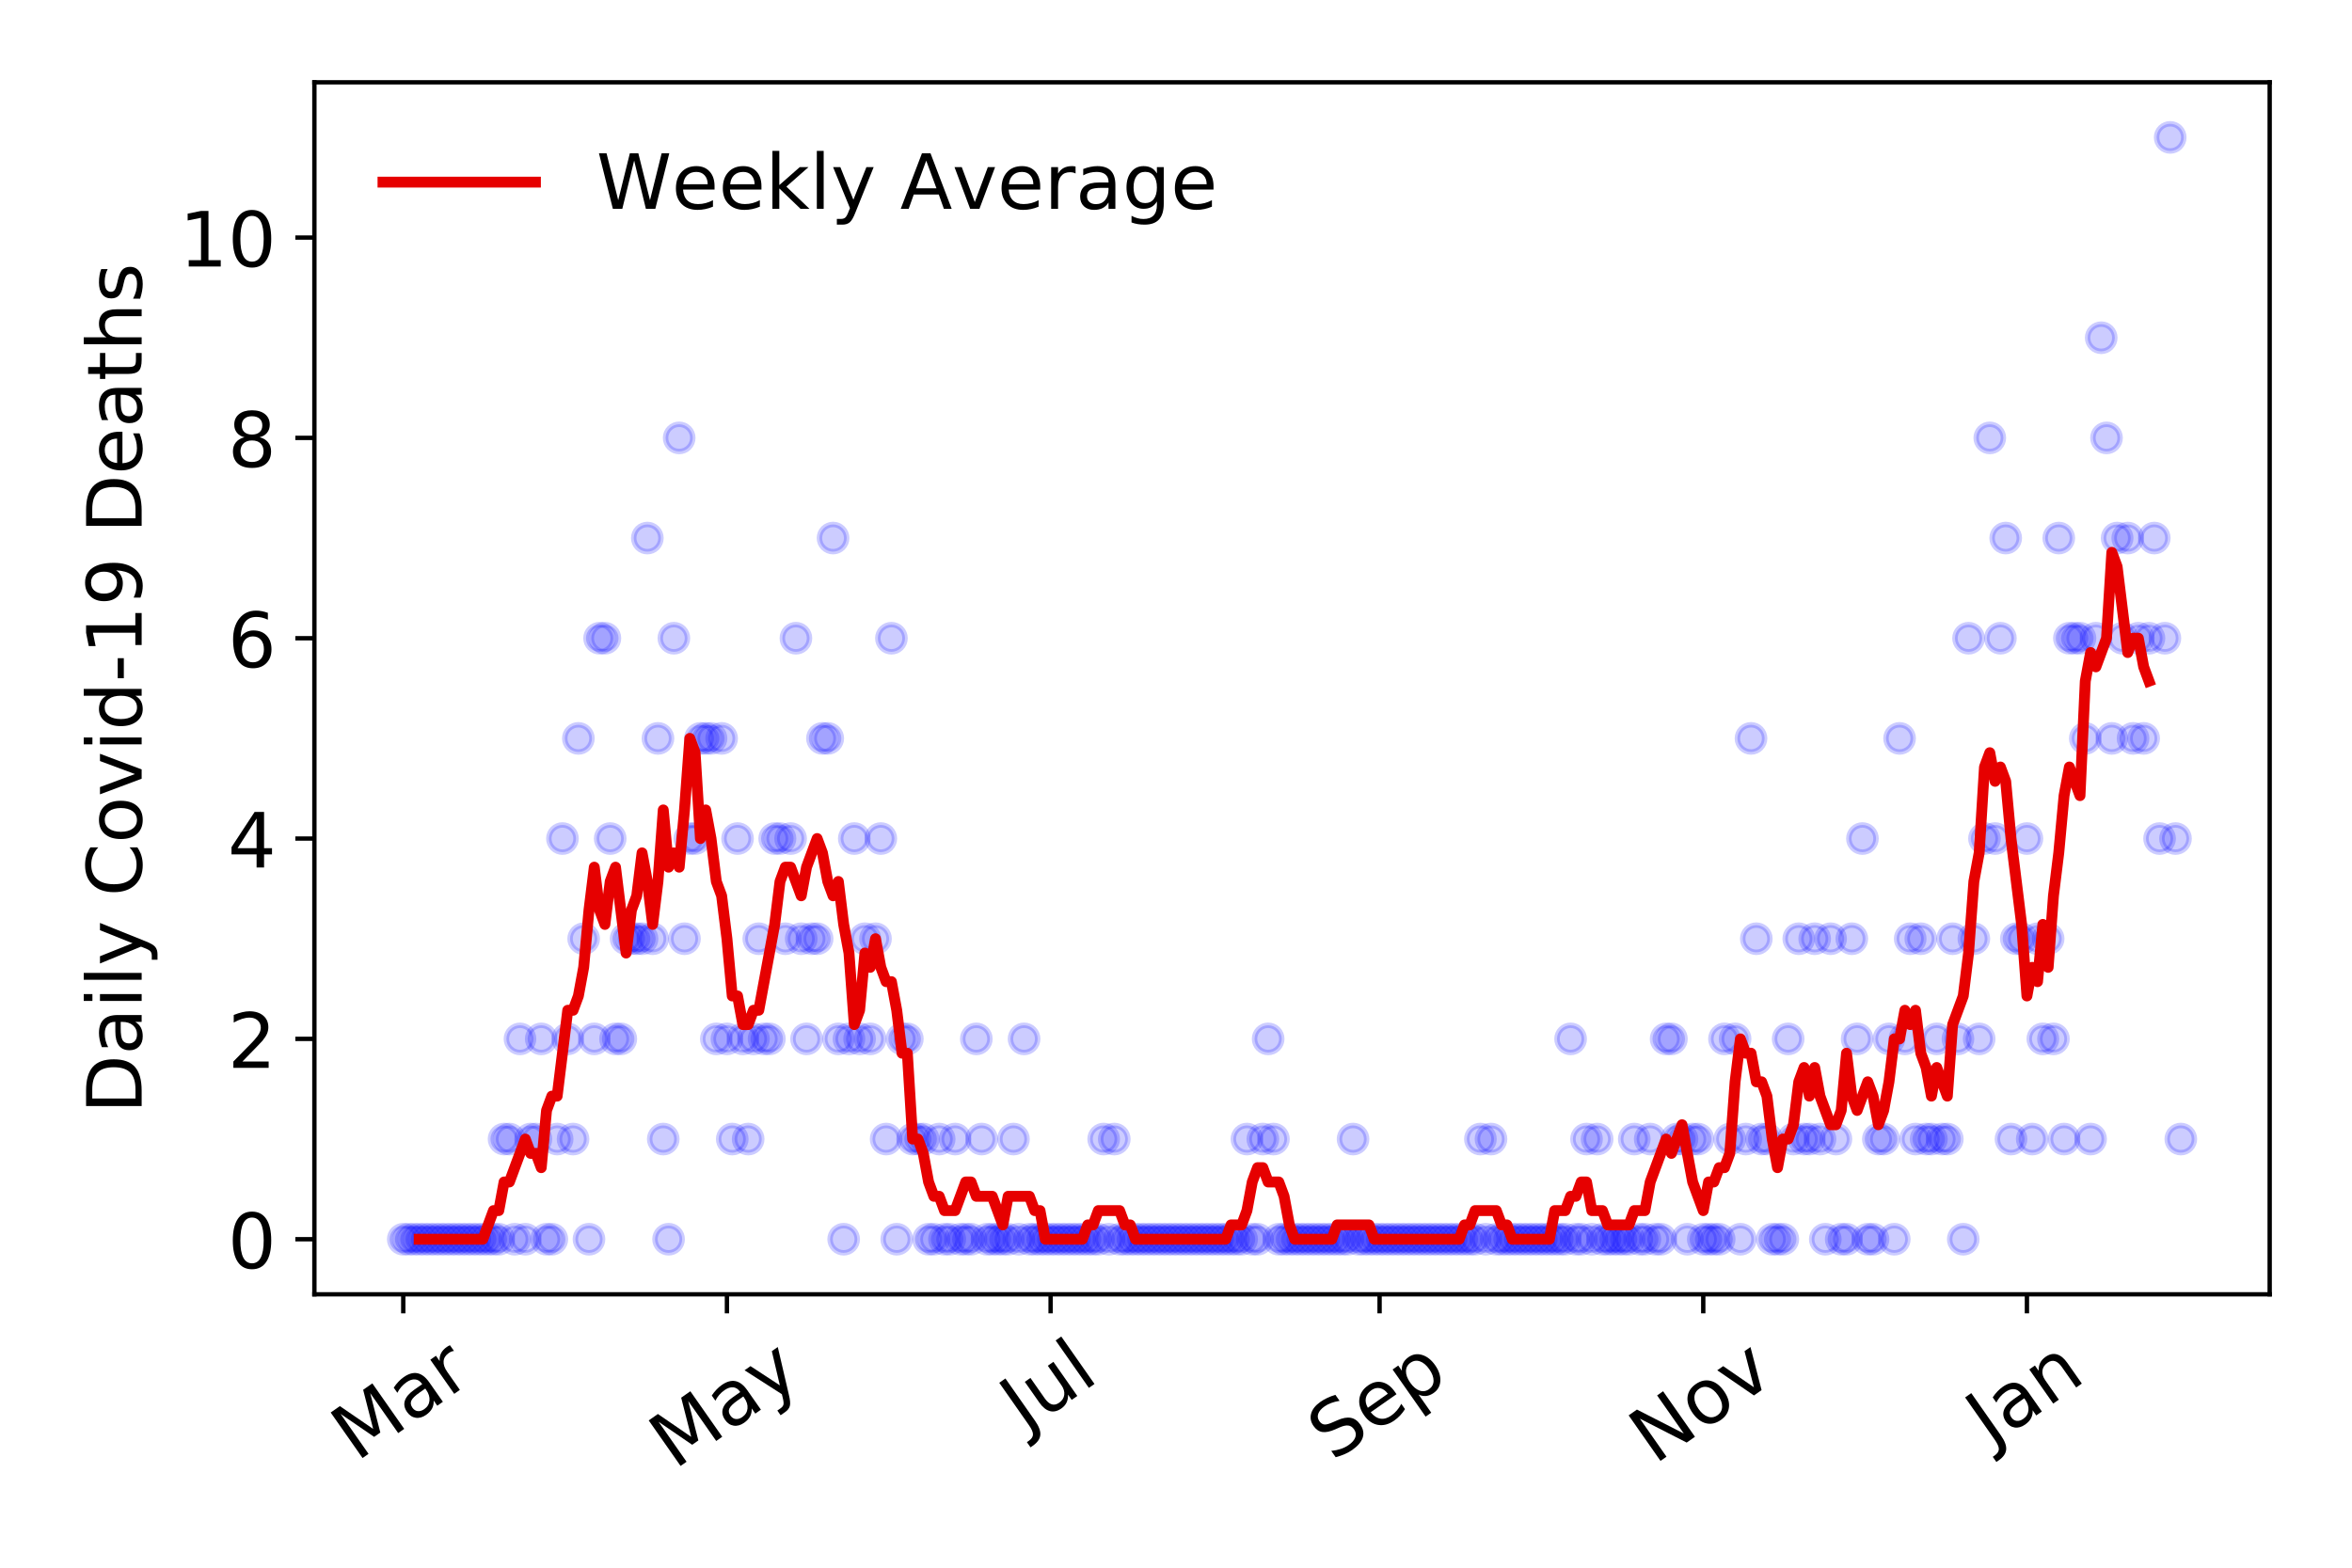 <?xml version="1.0" encoding="utf-8" standalone="no"?>
<!DOCTYPE svg PUBLIC "-//W3C//DTD SVG 1.1//EN"
  "http://www.w3.org/Graphics/SVG/1.1/DTD/svg11.dtd">
<!-- Created with matplotlib (https://matplotlib.org/) -->
<svg height="288pt" version="1.1" viewBox="0 0 432 288" width="432pt" xmlns="http://www.w3.org/2000/svg" xmlns:xlink="http://www.w3.org/1999/xlink">
 <defs>
  <style type="text/css">
*{stroke-linecap:butt;stroke-linejoin:round;}
  </style>
 </defs>
 <g id="figure_1">
  <g id="patch_1">
   <path d="M 0 288 
L 432 288 
L 432 0 
L 0 0 
z
" style="fill:#ffffff;"/>
  </g>
  <g id="axes_1">
   <g id="patch_2">
    <path d="M 57.745 237.778 
L 416.88 237.778 
L 416.88 15.12 
L 57.745 15.12 
z
" style="fill:#ffffff;"/>
   </g>
   <g id="matplotlib.axis_1">
    <g id="xtick_1">
     <g id="line2d_1">
      <defs>
       <path d="M 0 0 
L 0 3.5 
" id="m99faecf557" style="stroke:#000000;stroke-width:0.8;"/>
      </defs>
      <g>
       <use style="stroke:#000000;stroke-width:0.8;" x="74.069" xlink:href="#m99faecf557" y="237.778"/>
      </g>
     </g>
     <g id="text_1">
      <!-- Mar -->
      <defs>
       <path d="M 9.812 72.906 
L 24.516 72.906 
L 43.109 23.297 
L 61.812 72.906 
L 76.516 72.906 
L 76.516 0 
L 66.891 0 
L 66.891 64.016 
L 48.094 14.016 
L 38.188 14.016 
L 19.391 64.016 
L 19.391 0 
L 9.812 0 
z
" id="DejaVuSans-77"/>
       <path d="M 34.281 27.484 
Q 23.391 27.484 19.188 25 
Q 14.984 22.516 14.984 16.5 
Q 14.984 11.719 18.141 8.906 
Q 21.297 6.109 26.703 6.109 
Q 34.188 6.109 38.703 11.406 
Q 43.219 16.703 43.219 25.484 
L 43.219 27.484 
z
M 52.203 31.203 
L 52.203 0 
L 43.219 0 
L 43.219 8.297 
Q 40.141 3.328 35.547 0.953 
Q 30.953 -1.422 24.312 -1.422 
Q 15.922 -1.422 10.953 3.297 
Q 6 8.016 6 15.922 
Q 6 25.141 12.172 29.828 
Q 18.359 34.516 30.609 34.516 
L 43.219 34.516 
L 43.219 35.406 
Q 43.219 41.609 39.141 45 
Q 35.062 48.391 27.688 48.391 
Q 23 48.391 18.547 47.266 
Q 14.109 46.141 10.016 43.891 
L 10.016 52.203 
Q 14.938 54.109 19.578 55.047 
Q 24.219 56 28.609 56 
Q 40.484 56 46.344 49.844 
Q 52.203 43.703 52.203 31.203 
z
" id="DejaVuSans-97"/>
       <path d="M 41.109 46.297 
Q 39.594 47.172 37.812 47.578 
Q 36.031 48 33.891 48 
Q 26.266 48 22.188 43.047 
Q 18.109 38.094 18.109 28.812 
L 18.109 0 
L 9.078 0 
L 9.078 54.688 
L 18.109 54.688 
L 18.109 46.188 
Q 20.953 51.172 25.484 53.578 
Q 30.031 56 36.531 56 
Q 37.453 56 38.578 55.875 
Q 39.703 55.766 41.062 55.516 
z
" id="DejaVuSans-114"/>
      </defs>
      <g transform="translate(65.467 268.643)rotate(-35)scale(0.14 -0.14)">
       <use xlink:href="#DejaVuSans-77"/>
       <use x="86.279" xlink:href="#DejaVuSans-97"/>
       <use x="147.559" xlink:href="#DejaVuSans-114"/>
      </g>
     </g>
    </g>
    <g id="xtick_2">
     <g id="line2d_2">
      <g>
       <use style="stroke:#000000;stroke-width:0.8;" x="133.519" xlink:href="#m99faecf557" y="237.778"/>
      </g>
     </g>
     <g id="text_2">
      <!-- May -->
      <defs>
       <path d="M 32.172 -5.078 
Q 28.375 -14.844 24.75 -17.812 
Q 21.141 -20.797 15.094 -20.797 
L 7.906 -20.797 
L 7.906 -13.281 
L 13.188 -13.281 
Q 16.891 -13.281 18.938 -11.516 
Q 21 -9.766 23.484 -3.219 
L 25.094 0.875 
L 2.984 54.688 
L 12.5 54.688 
L 29.594 11.922 
L 46.688 54.688 
L 56.203 54.688 
z
" id="DejaVuSans-121"/>
      </defs>
      <g transform="translate(123.88 270.094)rotate(-35)scale(0.14 -0.14)">
       <use xlink:href="#DejaVuSans-77"/>
       <use x="86.279" xlink:href="#DejaVuSans-97"/>
       <use x="147.559" xlink:href="#DejaVuSans-121"/>
      </g>
     </g>
    </g>
    <g id="xtick_3">
     <g id="line2d_3">
      <g>
       <use style="stroke:#000000;stroke-width:0.8;" x="192.969" xlink:href="#m99faecf557" y="237.778"/>
      </g>
     </g>
     <g id="text_3">
      <!-- Jul -->
      <defs>
       <path d="M 9.812 72.906 
L 19.672 72.906 
L 19.672 5.078 
Q 19.672 -8.109 14.672 -14.062 
Q 9.672 -20.016 -1.422 -20.016 
L -5.172 -20.016 
L -5.172 -11.719 
L -2.094 -11.719 
Q 4.438 -11.719 7.125 -8.047 
Q 9.812 -4.391 9.812 5.078 
z
" id="DejaVuSans-74"/>
       <path d="M 8.5 21.578 
L 8.5 54.688 
L 17.484 54.688 
L 17.484 21.922 
Q 17.484 14.156 20.5 10.266 
Q 23.531 6.391 29.594 6.391 
Q 36.859 6.391 41.078 11.031 
Q 45.312 15.672 45.312 23.688 
L 45.312 54.688 
L 54.297 54.688 
L 54.297 0 
L 45.312 0 
L 45.312 8.406 
Q 42.047 3.422 37.719 1 
Q 33.406 -1.422 27.688 -1.422 
Q 18.266 -1.422 13.375 4.438 
Q 8.5 10.297 8.5 21.578 
z
M 31.109 56 
z
" id="DejaVuSans-117"/>
       <path d="M 9.422 75.984 
L 18.406 75.984 
L 18.406 0 
L 9.422 0 
z
" id="DejaVuSans-108"/>
      </defs>
      <g transform="translate(188.266 263.181)rotate(-35)scale(0.14 -0.14)">
       <use xlink:href="#DejaVuSans-74"/>
       <use x="29.492" xlink:href="#DejaVuSans-117"/>
       <use x="92.871" xlink:href="#DejaVuSans-108"/>
      </g>
     </g>
    </g>
    <g id="xtick_4">
     <g id="line2d_4">
      <g>
       <use style="stroke:#000000;stroke-width:0.8;" x="253.393" xlink:href="#m99faecf557" y="237.778"/>
      </g>
     </g>
     <g id="text_4">
      <!-- Sep -->
      <defs>
       <path d="M 53.516 70.516 
L 53.516 60.891 
Q 47.906 63.578 42.922 64.891 
Q 37.938 66.219 33.297 66.219 
Q 25.25 66.219 20.875 63.094 
Q 16.5 59.969 16.5 54.203 
Q 16.5 49.359 19.406 46.891 
Q 22.312 44.438 30.422 42.922 
L 36.375 41.703 
Q 47.406 39.594 52.656 34.297 
Q 57.906 29 57.906 20.125 
Q 57.906 9.516 50.797 4.047 
Q 43.703 -1.422 29.984 -1.422 
Q 24.812 -1.422 18.969 -0.25 
Q 13.141 0.922 6.891 3.219 
L 6.891 13.375 
Q 12.891 10.016 18.656 8.297 
Q 24.422 6.594 29.984 6.594 
Q 38.422 6.594 43.016 9.906 
Q 47.609 13.234 47.609 19.391 
Q 47.609 24.75 44.312 27.781 
Q 41.016 30.812 33.5 32.328 
L 27.484 33.5 
Q 16.453 35.688 11.516 40.375 
Q 6.594 45.062 6.594 53.422 
Q 6.594 63.094 13.406 68.656 
Q 20.219 74.219 32.172 74.219 
Q 37.312 74.219 42.625 73.281 
Q 47.953 72.359 53.516 70.516 
z
" id="DejaVuSans-83"/>
       <path d="M 56.203 29.594 
L 56.203 25.203 
L 14.891 25.203 
Q 15.484 15.922 20.484 11.062 
Q 25.484 6.203 34.422 6.203 
Q 39.594 6.203 44.453 7.469 
Q 49.312 8.734 54.109 11.281 
L 54.109 2.781 
Q 49.266 0.734 44.188 -0.344 
Q 39.109 -1.422 33.891 -1.422 
Q 20.797 -1.422 13.156 6.188 
Q 5.516 13.812 5.516 26.812 
Q 5.516 40.234 12.766 48.109 
Q 20.016 56 32.328 56 
Q 43.359 56 49.781 48.891 
Q 56.203 41.797 56.203 29.594 
z
M 47.219 32.234 
Q 47.125 39.594 43.094 43.984 
Q 39.062 48.391 32.422 48.391 
Q 24.906 48.391 20.391 44.141 
Q 15.875 39.891 15.188 32.172 
z
" id="DejaVuSans-101"/>
       <path d="M 18.109 8.203 
L 18.109 -20.797 
L 9.078 -20.797 
L 9.078 54.688 
L 18.109 54.688 
L 18.109 46.391 
Q 20.953 51.266 25.266 53.625 
Q 29.594 56 35.594 56 
Q 45.562 56 51.781 48.094 
Q 58.016 40.188 58.016 27.297 
Q 58.016 14.406 51.781 6.484 
Q 45.562 -1.422 35.594 -1.422 
Q 29.594 -1.422 25.266 0.953 
Q 20.953 3.328 18.109 8.203 
z
M 48.688 27.297 
Q 48.688 37.203 44.609 42.844 
Q 40.531 48.484 33.406 48.484 
Q 26.266 48.484 22.188 42.844 
Q 18.109 37.203 18.109 27.297 
Q 18.109 17.391 22.188 11.75 
Q 26.266 6.109 33.406 6.109 
Q 40.531 6.109 44.609 11.75 
Q 48.688 17.391 48.688 27.297 
z
" id="DejaVuSans-112"/>
      </defs>
      <g transform="translate(244.8 268.629)rotate(-35)scale(0.14 -0.14)">
       <use xlink:href="#DejaVuSans-83"/>
       <use x="63.477" xlink:href="#DejaVuSans-101"/>
       <use x="125" xlink:href="#DejaVuSans-112"/>
      </g>
     </g>
    </g>
    <g id="xtick_5">
     <g id="line2d_5">
      <g>
       <use style="stroke:#000000;stroke-width:0.8;" x="312.843" xlink:href="#m99faecf557" y="237.778"/>
      </g>
     </g>
     <g id="text_5">
      <!-- Nov -->
      <defs>
       <path d="M 9.812 72.906 
L 23.094 72.906 
L 55.422 11.922 
L 55.422 72.906 
L 64.984 72.906 
L 64.984 0 
L 51.703 0 
L 19.391 60.984 
L 19.391 0 
L 9.812 0 
z
" id="DejaVuSans-78"/>
       <path d="M 30.609 48.391 
Q 23.391 48.391 19.188 42.75 
Q 14.984 37.109 14.984 27.297 
Q 14.984 17.484 19.156 11.844 
Q 23.344 6.203 30.609 6.203 
Q 37.797 6.203 41.984 11.859 
Q 46.188 17.531 46.188 27.297 
Q 46.188 37.016 41.984 42.703 
Q 37.797 48.391 30.609 48.391 
z
M 30.609 56 
Q 42.328 56 49.016 48.375 
Q 55.719 40.766 55.719 27.297 
Q 55.719 13.875 49.016 6.219 
Q 42.328 -1.422 30.609 -1.422 
Q 18.844 -1.422 12.172 6.219 
Q 5.516 13.875 5.516 27.297 
Q 5.516 40.766 12.172 48.375 
Q 18.844 56 30.609 56 
z
" id="DejaVuSans-111"/>
       <path d="M 2.984 54.688 
L 12.5 54.688 
L 29.594 8.797 
L 46.688 54.688 
L 56.203 54.688 
L 35.688 0 
L 23.484 0 
z
" id="DejaVuSans-118"/>
      </defs>
      <g transform="translate(303.867 269.166)rotate(-35)scale(0.14 -0.14)">
       <use xlink:href="#DejaVuSans-78"/>
       <use x="74.805" xlink:href="#DejaVuSans-111"/>
       <use x="135.986" xlink:href="#DejaVuSans-118"/>
      </g>
     </g>
    </g>
    <g id="xtick_6">
     <g id="line2d_6">
      <g>
       <use style="stroke:#000000;stroke-width:0.8;" x="372.293" xlink:href="#m99faecf557" y="237.778"/>
      </g>
     </g>
     <g id="text_6">
      <!-- Jan -->
      <defs>
       <path d="M 54.891 33.016 
L 54.891 0 
L 45.906 0 
L 45.906 32.719 
Q 45.906 40.484 42.875 44.328 
Q 39.844 48.188 33.797 48.188 
Q 26.516 48.188 22.312 43.547 
Q 18.109 38.922 18.109 30.906 
L 18.109 0 
L 9.078 0 
L 9.078 54.688 
L 18.109 54.688 
L 18.109 46.188 
Q 21.344 51.125 25.703 53.562 
Q 30.078 56 35.797 56 
Q 45.219 56 50.047 50.172 
Q 54.891 44.344 54.891 33.016 
z
" id="DejaVuSans-110"/>
      </defs>
      <g transform="translate(365.669 265.871)rotate(-35)scale(0.14 -0.14)">
       <use xlink:href="#DejaVuSans-74"/>
       <use x="29.492" xlink:href="#DejaVuSans-97"/>
       <use x="90.771" xlink:href="#DejaVuSans-110"/>
      </g>
     </g>
    </g>
   </g>
   <g id="matplotlib.axis_2">
    <g id="ytick_1">
     <g id="line2d_7">
      <defs>
       <path d="M 0 0 
L -3.5 0 
" id="mf45b0a3d13" style="stroke:#000000;stroke-width:0.8;"/>
      </defs>
      <g>
       <use style="stroke:#000000;stroke-width:0.8;" x="57.745" xlink:href="#mf45b0a3d13" y="227.657"/>
      </g>
     </g>
     <g id="text_7">
      <!-- 0 -->
      <defs>
       <path d="M 31.781 66.406 
Q 24.172 66.406 20.328 58.906 
Q 16.5 51.422 16.5 36.375 
Q 16.5 21.391 20.328 13.891 
Q 24.172 6.391 31.781 6.391 
Q 39.453 6.391 43.281 13.891 
Q 47.125 21.391 47.125 36.375 
Q 47.125 51.422 43.281 58.906 
Q 39.453 66.406 31.781 66.406 
z
M 31.781 74.219 
Q 44.047 74.219 50.516 64.516 
Q 56.984 54.828 56.984 36.375 
Q 56.984 17.969 50.516 8.266 
Q 44.047 -1.422 31.781 -1.422 
Q 19.531 -1.422 13.062 8.266 
Q 6.594 17.969 6.594 36.375 
Q 6.594 54.828 13.062 64.516 
Q 19.531 74.219 31.781 74.219 
z
" id="DejaVuSans-48"/>
      </defs>
      <g transform="translate(41.837 232.976)scale(0.14 -0.14)">
       <use xlink:href="#DejaVuSans-48"/>
      </g>
     </g>
    </g>
    <g id="ytick_2">
     <g id="line2d_8">
      <g>
       <use style="stroke:#000000;stroke-width:0.8;" x="57.745" xlink:href="#mf45b0a3d13" y="190.854"/>
      </g>
     </g>
     <g id="text_8">
      <!-- 2 -->
      <defs>
       <path d="M 19.188 8.297 
L 53.609 8.297 
L 53.609 0 
L 7.328 0 
L 7.328 8.297 
Q 12.938 14.109 22.625 23.891 
Q 32.328 33.688 34.812 36.531 
Q 39.547 41.844 41.422 45.531 
Q 43.312 49.219 43.312 52.781 
Q 43.312 58.594 39.234 62.25 
Q 35.156 65.922 28.609 65.922 
Q 23.969 65.922 18.812 64.312 
Q 13.672 62.703 7.812 59.422 
L 7.812 69.391 
Q 13.766 71.781 18.938 73 
Q 24.125 74.219 28.422 74.219 
Q 39.75 74.219 46.484 68.547 
Q 53.219 62.891 53.219 53.422 
Q 53.219 48.922 51.531 44.891 
Q 49.859 40.875 45.406 35.406 
Q 44.188 33.984 37.641 27.219 
Q 31.109 20.453 19.188 8.297 
z
" id="DejaVuSans-50"/>
      </defs>
      <g transform="translate(41.837 196.173)scale(0.14 -0.14)">
       <use xlink:href="#DejaVuSans-50"/>
      </g>
     </g>
    </g>
    <g id="ytick_3">
     <g id="line2d_9">
      <g>
       <use style="stroke:#000000;stroke-width:0.8;" x="57.745" xlink:href="#mf45b0a3d13" y="154.051"/>
      </g>
     </g>
     <g id="text_9">
      <!-- 4 -->
      <defs>
       <path d="M 37.797 64.312 
L 12.891 25.391 
L 37.797 25.391 
z
M 35.203 72.906 
L 47.609 72.906 
L 47.609 25.391 
L 58.016 25.391 
L 58.016 17.188 
L 47.609 17.188 
L 47.609 0 
L 37.797 0 
L 37.797 17.188 
L 4.891 17.188 
L 4.891 26.703 
z
" id="DejaVuSans-52"/>
      </defs>
      <g transform="translate(41.837 159.37)scale(0.14 -0.14)">
       <use xlink:href="#DejaVuSans-52"/>
      </g>
     </g>
    </g>
    <g id="ytick_4">
     <g id="line2d_10">
      <g>
       <use style="stroke:#000000;stroke-width:0.8;" x="57.745" xlink:href="#mf45b0a3d13" y="117.248"/>
      </g>
     </g>
     <g id="text_10">
      <!-- 6 -->
      <defs>
       <path d="M 33.016 40.375 
Q 26.375 40.375 22.484 35.828 
Q 18.609 31.297 18.609 23.391 
Q 18.609 15.531 22.484 10.953 
Q 26.375 6.391 33.016 6.391 
Q 39.656 6.391 43.531 10.953 
Q 47.406 15.531 47.406 23.391 
Q 47.406 31.297 43.531 35.828 
Q 39.656 40.375 33.016 40.375 
z
M 52.594 71.297 
L 52.594 62.312 
Q 48.875 64.062 45.094 64.984 
Q 41.312 65.922 37.594 65.922 
Q 27.828 65.922 22.672 59.328 
Q 17.531 52.734 16.797 39.406 
Q 19.672 43.656 24.016 45.922 
Q 28.375 48.188 33.594 48.188 
Q 44.578 48.188 50.953 41.516 
Q 57.328 34.859 57.328 23.391 
Q 57.328 12.156 50.688 5.359 
Q 44.047 -1.422 33.016 -1.422 
Q 20.359 -1.422 13.672 8.266 
Q 6.984 17.969 6.984 36.375 
Q 6.984 53.656 15.188 63.938 
Q 23.391 74.219 37.203 74.219 
Q 40.922 74.219 44.703 73.484 
Q 48.484 72.75 52.594 71.297 
z
" id="DejaVuSans-54"/>
      </defs>
      <g transform="translate(41.837 122.567)scale(0.14 -0.14)">
       <use xlink:href="#DejaVuSans-54"/>
      </g>
     </g>
    </g>
    <g id="ytick_5">
     <g id="line2d_11">
      <g>
       <use style="stroke:#000000;stroke-width:0.8;" x="57.745" xlink:href="#mf45b0a3d13" y="80.445"/>
      </g>
     </g>
     <g id="text_11">
      <!-- 8 -->
      <defs>
       <path d="M 31.781 34.625 
Q 24.75 34.625 20.719 30.859 
Q 16.703 27.094 16.703 20.516 
Q 16.703 13.922 20.719 10.156 
Q 24.75 6.391 31.781 6.391 
Q 38.812 6.391 42.859 10.172 
Q 46.922 13.969 46.922 20.516 
Q 46.922 27.094 42.891 30.859 
Q 38.875 34.625 31.781 34.625 
z
M 21.922 38.812 
Q 15.578 40.375 12.031 44.719 
Q 8.5 49.078 8.5 55.328 
Q 8.5 64.062 14.719 69.141 
Q 20.953 74.219 31.781 74.219 
Q 42.672 74.219 48.875 69.141 
Q 55.078 64.062 55.078 55.328 
Q 55.078 49.078 51.531 44.719 
Q 48 40.375 41.703 38.812 
Q 48.828 37.156 52.797 32.312 
Q 56.781 27.484 56.781 20.516 
Q 56.781 9.906 50.312 4.234 
Q 43.844 -1.422 31.781 -1.422 
Q 19.734 -1.422 13.25 4.234 
Q 6.781 9.906 6.781 20.516 
Q 6.781 27.484 10.781 32.312 
Q 14.797 37.156 21.922 38.812 
z
M 18.312 54.391 
Q 18.312 48.734 21.844 45.562 
Q 25.391 42.391 31.781 42.391 
Q 38.141 42.391 41.719 45.562 
Q 45.312 48.734 45.312 54.391 
Q 45.312 60.062 41.719 63.234 
Q 38.141 66.406 31.781 66.406 
Q 25.391 66.406 21.844 63.234 
Q 18.312 60.062 18.312 54.391 
z
" id="DejaVuSans-56"/>
      </defs>
      <g transform="translate(41.837 85.764)scale(0.14 -0.14)">
       <use xlink:href="#DejaVuSans-56"/>
      </g>
     </g>
    </g>
    <g id="ytick_6">
     <g id="line2d_12">
      <g>
       <use style="stroke:#000000;stroke-width:0.8;" x="57.745" xlink:href="#mf45b0a3d13" y="43.642"/>
      </g>
     </g>
     <g id="text_12">
      <!-- 10 -->
      <defs>
       <path d="M 12.406 8.297 
L 28.516 8.297 
L 28.516 63.922 
L 10.984 60.406 
L 10.984 69.391 
L 28.422 72.906 
L 38.281 72.906 
L 38.281 8.297 
L 54.391 8.297 
L 54.391 0 
L 12.406 0 
z
" id="DejaVuSans-49"/>
      </defs>
      <g transform="translate(32.93 48.961)scale(0.14 -0.14)">
       <use xlink:href="#DejaVuSans-49"/>
       <use x="63.623" xlink:href="#DejaVuSans-48"/>
      </g>
     </g>
    </g>
    <g id="text_13">
     <!-- Daily Covid-19 Deaths -->
     <defs>
      <path d="M 19.672 64.797 
L 19.672 8.109 
L 31.594 8.109 
Q 46.688 8.109 53.688 14.938 
Q 60.688 21.781 60.688 36.531 
Q 60.688 51.172 53.688 57.984 
Q 46.688 64.797 31.594 64.797 
z
M 9.812 72.906 
L 30.078 72.906 
Q 51.266 72.906 61.172 64.094 
Q 71.094 55.281 71.094 36.531 
Q 71.094 17.672 61.125 8.828 
Q 51.172 0 30.078 0 
L 9.812 0 
z
" id="DejaVuSans-68"/>
      <path d="M 9.422 54.688 
L 18.406 54.688 
L 18.406 0 
L 9.422 0 
z
M 9.422 75.984 
L 18.406 75.984 
L 18.406 64.594 
L 9.422 64.594 
z
" id="DejaVuSans-105"/>
      <path id="DejaVuSans-32"/>
      <path d="M 64.406 67.281 
L 64.406 56.891 
Q 59.422 61.531 53.781 63.812 
Q 48.141 66.109 41.797 66.109 
Q 29.297 66.109 22.656 58.469 
Q 16.016 50.828 16.016 36.375 
Q 16.016 21.969 22.656 14.328 
Q 29.297 6.688 41.797 6.688 
Q 48.141 6.688 53.781 8.984 
Q 59.422 11.281 64.406 15.922 
L 64.406 5.609 
Q 59.234 2.094 53.438 0.328 
Q 47.656 -1.422 41.219 -1.422 
Q 24.656 -1.422 15.125 8.703 
Q 5.609 18.844 5.609 36.375 
Q 5.609 53.953 15.125 64.078 
Q 24.656 74.219 41.219 74.219 
Q 47.75 74.219 53.531 72.484 
Q 59.328 70.75 64.406 67.281 
z
" id="DejaVuSans-67"/>
      <path d="M 45.406 46.391 
L 45.406 75.984 
L 54.391 75.984 
L 54.391 0 
L 45.406 0 
L 45.406 8.203 
Q 42.578 3.328 38.25 0.953 
Q 33.938 -1.422 27.875 -1.422 
Q 17.969 -1.422 11.734 6.484 
Q 5.516 14.406 5.516 27.297 
Q 5.516 40.188 11.734 48.094 
Q 17.969 56 27.875 56 
Q 33.938 56 38.25 53.625 
Q 42.578 51.266 45.406 46.391 
z
M 14.797 27.297 
Q 14.797 17.391 18.875 11.75 
Q 22.953 6.109 30.078 6.109 
Q 37.203 6.109 41.297 11.75 
Q 45.406 17.391 45.406 27.297 
Q 45.406 37.203 41.297 42.844 
Q 37.203 48.484 30.078 48.484 
Q 22.953 48.484 18.875 42.844 
Q 14.797 37.203 14.797 27.297 
z
" id="DejaVuSans-100"/>
      <path d="M 4.891 31.391 
L 31.203 31.391 
L 31.203 23.391 
L 4.891 23.391 
z
" id="DejaVuSans-45"/>
      <path d="M 10.984 1.516 
L 10.984 10.5 
Q 14.703 8.734 18.5 7.812 
Q 22.312 6.891 25.984 6.891 
Q 35.75 6.891 40.891 13.453 
Q 46.047 20.016 46.781 33.406 
Q 43.953 29.203 39.594 26.953 
Q 35.25 24.703 29.984 24.703 
Q 19.047 24.703 12.672 31.312 
Q 6.297 37.938 6.297 49.422 
Q 6.297 60.641 12.938 67.422 
Q 19.578 74.219 30.609 74.219 
Q 43.266 74.219 49.922 64.516 
Q 56.594 54.828 56.594 36.375 
Q 56.594 19.141 48.406 8.859 
Q 40.234 -1.422 26.422 -1.422 
Q 22.703 -1.422 18.891 -0.688 
Q 15.094 0.047 10.984 1.516 
z
M 30.609 32.422 
Q 37.25 32.422 41.125 36.953 
Q 45.016 41.5 45.016 49.422 
Q 45.016 57.281 41.125 61.844 
Q 37.25 66.406 30.609 66.406 
Q 23.969 66.406 20.094 61.844 
Q 16.219 57.281 16.219 49.422 
Q 16.219 41.5 20.094 36.953 
Q 23.969 32.422 30.609 32.422 
z
" id="DejaVuSans-57"/>
      <path d="M 18.312 70.219 
L 18.312 54.688 
L 36.812 54.688 
L 36.812 47.703 
L 18.312 47.703 
L 18.312 18.016 
Q 18.312 11.328 20.141 9.422 
Q 21.969 7.516 27.594 7.516 
L 36.812 7.516 
L 36.812 0 
L 27.594 0 
Q 17.188 0 13.234 3.875 
Q 9.281 7.766 9.281 18.016 
L 9.281 47.703 
L 2.688 47.703 
L 2.688 54.688 
L 9.281 54.688 
L 9.281 70.219 
z
" id="DejaVuSans-116"/>
      <path d="M 54.891 33.016 
L 54.891 0 
L 45.906 0 
L 45.906 32.719 
Q 45.906 40.484 42.875 44.328 
Q 39.844 48.188 33.797 48.188 
Q 26.516 48.188 22.312 43.547 
Q 18.109 38.922 18.109 30.906 
L 18.109 0 
L 9.078 0 
L 9.078 75.984 
L 18.109 75.984 
L 18.109 46.188 
Q 21.344 51.125 25.703 53.562 
Q 30.078 56 35.797 56 
Q 45.219 56 50.047 50.172 
Q 54.891 44.344 54.891 33.016 
z
" id="DejaVuSans-104"/>
      <path d="M 44.281 53.078 
L 44.281 44.578 
Q 40.484 46.531 36.375 47.5 
Q 32.281 48.484 27.875 48.484 
Q 21.188 48.484 17.844 46.438 
Q 14.5 44.391 14.5 40.281 
Q 14.5 37.156 16.891 35.375 
Q 19.281 33.594 26.516 31.984 
L 29.594 31.297 
Q 39.156 29.25 43.188 25.516 
Q 47.219 21.781 47.219 15.094 
Q 47.219 7.469 41.188 3.016 
Q 35.156 -1.422 24.609 -1.422 
Q 20.219 -1.422 15.453 -0.562 
Q 10.688 0.297 5.422 2 
L 5.422 11.281 
Q 10.406 8.688 15.234 7.391 
Q 20.062 6.109 24.812 6.109 
Q 31.156 6.109 34.562 8.281 
Q 37.984 10.453 37.984 14.406 
Q 37.984 18.062 35.516 20.016 
Q 33.062 21.969 24.703 23.781 
L 21.578 24.516 
Q 13.234 26.266 9.516 29.906 
Q 5.812 33.547 5.812 39.891 
Q 5.812 47.609 11.281 51.797 
Q 16.75 56 26.812 56 
Q 31.781 56 36.172 55.266 
Q 40.578 54.547 44.281 53.078 
z
" id="DejaVuSans-115"/>
     </defs>
     <g transform="translate(26.018 204.56)rotate(-90)scale(0.14 -0.14)">
      <use xlink:href="#DejaVuSans-68"/>
      <use x="77.002" xlink:href="#DejaVuSans-97"/>
      <use x="138.281" xlink:href="#DejaVuSans-105"/>
      <use x="166.064" xlink:href="#DejaVuSans-108"/>
      <use x="193.848" xlink:href="#DejaVuSans-121"/>
      <use x="253.027" xlink:href="#DejaVuSans-32"/>
      <use x="284.814" xlink:href="#DejaVuSans-67"/>
      <use x="354.639" xlink:href="#DejaVuSans-111"/>
      <use x="415.82" xlink:href="#DejaVuSans-118"/>
      <use x="475" xlink:href="#DejaVuSans-105"/>
      <use x="502.783" xlink:href="#DejaVuSans-100"/>
      <use x="566.26" xlink:href="#DejaVuSans-45"/>
      <use x="602.344" xlink:href="#DejaVuSans-49"/>
      <use x="665.967" xlink:href="#DejaVuSans-57"/>
      <use x="729.59" xlink:href="#DejaVuSans-32"/>
      <use x="761.377" xlink:href="#DejaVuSans-68"/>
      <use x="838.379" xlink:href="#DejaVuSans-101"/>
      <use x="899.902" xlink:href="#DejaVuSans-97"/>
      <use x="961.182" xlink:href="#DejaVuSans-116"/>
      <use x="1000.391" xlink:href="#DejaVuSans-104"/>
      <use x="1063.77" xlink:href="#DejaVuSans-115"/>
     </g>
    </g>
   </g>
   <g id="line2d_13">
    <defs>
     <path d="M 0 2.5 
C 0.663 2.5 1.299 2.237 1.768 1.768 
C 2.237 1.299 2.5 0.663 2.5 0 
C 2.5 -0.663 2.237 -1.299 1.768 -1.768 
C 1.299 -2.237 0.663 -2.5 0 -2.5 
C -0.663 -2.5 -1.299 -2.237 -1.768 -1.768 
C -2.237 -1.299 -2.5 -0.663 -2.5 0 
C -2.5 0.663 -2.237 1.299 -1.768 1.768 
C -1.299 2.237 -0.663 2.5 0 2.5 
z
" id="m3b8530036d" style="stroke:#0000ff;stroke-opacity:0.2;"/>
    </defs>
    <g clip-path="url(#p0e9e6b28d5)">
     <use style="fill:#0000ff;fill-opacity:0.2;stroke:#0000ff;stroke-opacity:0.2;" x="74.069" xlink:href="#m3b8530036d" y="227.657"/>
     <use style="fill:#0000ff;fill-opacity:0.2;stroke:#0000ff;stroke-opacity:0.2;" x="75.044" xlink:href="#m3b8530036d" y="227.657"/>
     <use style="fill:#0000ff;fill-opacity:0.2;stroke:#0000ff;stroke-opacity:0.2;" x="76.018" xlink:href="#m3b8530036d" y="227.657"/>
     <use style="fill:#0000ff;fill-opacity:0.2;stroke:#0000ff;stroke-opacity:0.2;" x="76.993" xlink:href="#m3b8530036d" y="227.657"/>
     <use style="fill:#0000ff;fill-opacity:0.2;stroke:#0000ff;stroke-opacity:0.2;" x="77.968" xlink:href="#m3b8530036d" y="227.657"/>
     <use style="fill:#0000ff;fill-opacity:0.2;stroke:#0000ff;stroke-opacity:0.2;" x="78.942" xlink:href="#m3b8530036d" y="227.657"/>
     <use style="fill:#0000ff;fill-opacity:0.2;stroke:#0000ff;stroke-opacity:0.2;" x="79.917" xlink:href="#m3b8530036d" y="227.657"/>
     <use style="fill:#0000ff;fill-opacity:0.2;stroke:#0000ff;stroke-opacity:0.2;" x="80.891" xlink:href="#m3b8530036d" y="227.657"/>
     <use style="fill:#0000ff;fill-opacity:0.2;stroke:#0000ff;stroke-opacity:0.2;" x="81.866" xlink:href="#m3b8530036d" y="227.657"/>
     <use style="fill:#0000ff;fill-opacity:0.2;stroke:#0000ff;stroke-opacity:0.2;" x="82.841" xlink:href="#m3b8530036d" y="227.657"/>
     <use style="fill:#0000ff;fill-opacity:0.2;stroke:#0000ff;stroke-opacity:0.2;" x="83.815" xlink:href="#m3b8530036d" y="227.657"/>
     <use style="fill:#0000ff;fill-opacity:0.2;stroke:#0000ff;stroke-opacity:0.2;" x="84.79" xlink:href="#m3b8530036d" y="227.657"/>
     <use style="fill:#0000ff;fill-opacity:0.2;stroke:#0000ff;stroke-opacity:0.2;" x="85.764" xlink:href="#m3b8530036d" y="227.657"/>
     <use style="fill:#0000ff;fill-opacity:0.2;stroke:#0000ff;stroke-opacity:0.2;" x="86.739" xlink:href="#m3b8530036d" y="227.657"/>
     <use style="fill:#0000ff;fill-opacity:0.2;stroke:#0000ff;stroke-opacity:0.2;" x="87.714" xlink:href="#m3b8530036d" y="227.657"/>
     <use style="fill:#0000ff;fill-opacity:0.2;stroke:#0000ff;stroke-opacity:0.2;" x="88.688" xlink:href="#m3b8530036d" y="227.657"/>
     <use style="fill:#0000ff;fill-opacity:0.2;stroke:#0000ff;stroke-opacity:0.2;" x="89.663" xlink:href="#m3b8530036d" y="227.657"/>
     <use style="fill:#0000ff;fill-opacity:0.2;stroke:#0000ff;stroke-opacity:0.2;" x="90.637" xlink:href="#m3b8530036d" y="227.657"/>
     <use style="fill:#0000ff;fill-opacity:0.2;stroke:#0000ff;stroke-opacity:0.2;" x="91.612" xlink:href="#m3b8530036d" y="227.657"/>
     <use style="fill:#0000ff;fill-opacity:0.2;stroke:#0000ff;stroke-opacity:0.2;" x="92.586" xlink:href="#m3b8530036d" y="209.256"/>
     <use style="fill:#0000ff;fill-opacity:0.2;stroke:#0000ff;stroke-opacity:0.2;" x="93.561" xlink:href="#m3b8530036d" y="209.256"/>
     <use style="fill:#0000ff;fill-opacity:0.2;stroke:#0000ff;stroke-opacity:0.2;" x="94.536" xlink:href="#m3b8530036d" y="227.657"/>
     <use style="fill:#0000ff;fill-opacity:0.2;stroke:#0000ff;stroke-opacity:0.2;" x="95.51" xlink:href="#m3b8530036d" y="190.854"/>
     <use style="fill:#0000ff;fill-opacity:0.2;stroke:#0000ff;stroke-opacity:0.2;" x="96.485" xlink:href="#m3b8530036d" y="227.657"/>
     <use style="fill:#0000ff;fill-opacity:0.2;stroke:#0000ff;stroke-opacity:0.2;" x="97.459" xlink:href="#m3b8530036d" y="209.256"/>
     <use style="fill:#0000ff;fill-opacity:0.2;stroke:#0000ff;stroke-opacity:0.2;" x="98.434" xlink:href="#m3b8530036d" y="209.256"/>
     <use style="fill:#0000ff;fill-opacity:0.2;stroke:#0000ff;stroke-opacity:0.2;" x="99.409" xlink:href="#m3b8530036d" y="190.854"/>
     <use style="fill:#0000ff;fill-opacity:0.2;stroke:#0000ff;stroke-opacity:0.2;" x="100.383" xlink:href="#m3b8530036d" y="227.657"/>
     <use style="fill:#0000ff;fill-opacity:0.2;stroke:#0000ff;stroke-opacity:0.2;" x="101.358" xlink:href="#m3b8530036d" y="227.657"/>
     <use style="fill:#0000ff;fill-opacity:0.2;stroke:#0000ff;stroke-opacity:0.2;" x="102.332" xlink:href="#m3b8530036d" y="209.256"/>
     <use style="fill:#0000ff;fill-opacity:0.2;stroke:#0000ff;stroke-opacity:0.2;" x="103.307" xlink:href="#m3b8530036d" y="154.051"/>
     <use style="fill:#0000ff;fill-opacity:0.2;stroke:#0000ff;stroke-opacity:0.2;" x="104.281" xlink:href="#m3b8530036d" y="190.854"/>
     <use style="fill:#0000ff;fill-opacity:0.2;stroke:#0000ff;stroke-opacity:0.2;" x="105.256" xlink:href="#m3b8530036d" y="209.256"/>
     <use style="fill:#0000ff;fill-opacity:0.2;stroke:#0000ff;stroke-opacity:0.2;" x="106.231" xlink:href="#m3b8530036d" y="135.65"/>
     <use style="fill:#0000ff;fill-opacity:0.2;stroke:#0000ff;stroke-opacity:0.2;" x="107.205" xlink:href="#m3b8530036d" y="172.453"/>
     <use style="fill:#0000ff;fill-opacity:0.2;stroke:#0000ff;stroke-opacity:0.2;" x="108.18" xlink:href="#m3b8530036d" y="227.657"/>
     <use style="fill:#0000ff;fill-opacity:0.2;stroke:#0000ff;stroke-opacity:0.2;" x="109.154" xlink:href="#m3b8530036d" y="190.854"/>
     <use style="fill:#0000ff;fill-opacity:0.2;stroke:#0000ff;stroke-opacity:0.2;" x="110.129" xlink:href="#m3b8530036d" y="117.248"/>
     <use style="fill:#0000ff;fill-opacity:0.2;stroke:#0000ff;stroke-opacity:0.2;" x="111.104" xlink:href="#m3b8530036d" y="117.248"/>
     <use style="fill:#0000ff;fill-opacity:0.2;stroke:#0000ff;stroke-opacity:0.2;" x="112.078" xlink:href="#m3b8530036d" y="154.051"/>
     <use style="fill:#0000ff;fill-opacity:0.2;stroke:#0000ff;stroke-opacity:0.2;" x="113.053" xlink:href="#m3b8530036d" y="190.854"/>
     <use style="fill:#0000ff;fill-opacity:0.2;stroke:#0000ff;stroke-opacity:0.2;" x="114.027" xlink:href="#m3b8530036d" y="190.854"/>
     <use style="fill:#0000ff;fill-opacity:0.2;stroke:#0000ff;stroke-opacity:0.2;" x="115.002" xlink:href="#m3b8530036d" y="172.453"/>
     <use style="fill:#0000ff;fill-opacity:0.2;stroke:#0000ff;stroke-opacity:0.2;" x="115.977" xlink:href="#m3b8530036d" y="172.453"/>
     <use style="fill:#0000ff;fill-opacity:0.2;stroke:#0000ff;stroke-opacity:0.2;" x="116.951" xlink:href="#m3b8530036d" y="172.453"/>
     <use style="fill:#0000ff;fill-opacity:0.2;stroke:#0000ff;stroke-opacity:0.2;" x="117.926" xlink:href="#m3b8530036d" y="172.453"/>
     <use style="fill:#0000ff;fill-opacity:0.2;stroke:#0000ff;stroke-opacity:0.2;" x="118.9" xlink:href="#m3b8530036d" y="98.847"/>
     <use style="fill:#0000ff;fill-opacity:0.2;stroke:#0000ff;stroke-opacity:0.2;" x="119.875" xlink:href="#m3b8530036d" y="172.453"/>
     <use style="fill:#0000ff;fill-opacity:0.2;stroke:#0000ff;stroke-opacity:0.2;" x="120.849" xlink:href="#m3b8530036d" y="135.65"/>
     <use style="fill:#0000ff;fill-opacity:0.2;stroke:#0000ff;stroke-opacity:0.2;" x="121.824" xlink:href="#m3b8530036d" y="209.256"/>
     <use style="fill:#0000ff;fill-opacity:0.2;stroke:#0000ff;stroke-opacity:0.2;" x="122.799" xlink:href="#m3b8530036d" y="227.657"/>
     <use style="fill:#0000ff;fill-opacity:0.2;stroke:#0000ff;stroke-opacity:0.2;" x="123.773" xlink:href="#m3b8530036d" y="117.248"/>
     <use style="fill:#0000ff;fill-opacity:0.2;stroke:#0000ff;stroke-opacity:0.2;" x="124.748" xlink:href="#m3b8530036d" y="80.445"/>
     <use style="fill:#0000ff;fill-opacity:0.2;stroke:#0000ff;stroke-opacity:0.2;" x="125.722" xlink:href="#m3b8530036d" y="172.453"/>
     <use style="fill:#0000ff;fill-opacity:0.2;stroke:#0000ff;stroke-opacity:0.2;" x="126.697" xlink:href="#m3b8530036d" y="154.051"/>
     <use style="fill:#0000ff;fill-opacity:0.2;stroke:#0000ff;stroke-opacity:0.2;" x="127.672" xlink:href="#m3b8530036d" y="154.051"/>
     <use style="fill:#0000ff;fill-opacity:0.2;stroke:#0000ff;stroke-opacity:0.2;" x="128.646" xlink:href="#m3b8530036d" y="135.65"/>
     <use style="fill:#0000ff;fill-opacity:0.2;stroke:#0000ff;stroke-opacity:0.2;" x="129.621" xlink:href="#m3b8530036d" y="135.65"/>
     <use style="fill:#0000ff;fill-opacity:0.2;stroke:#0000ff;stroke-opacity:0.2;" x="130.595" xlink:href="#m3b8530036d" y="135.65"/>
     <use style="fill:#0000ff;fill-opacity:0.2;stroke:#0000ff;stroke-opacity:0.2;" x="131.57" xlink:href="#m3b8530036d" y="190.854"/>
     <use style="fill:#0000ff;fill-opacity:0.2;stroke:#0000ff;stroke-opacity:0.2;" x="132.544" xlink:href="#m3b8530036d" y="135.65"/>
     <use style="fill:#0000ff;fill-opacity:0.2;stroke:#0000ff;stroke-opacity:0.2;" x="133.519" xlink:href="#m3b8530036d" y="190.854"/>
     <use style="fill:#0000ff;fill-opacity:0.2;stroke:#0000ff;stroke-opacity:0.2;" x="134.494" xlink:href="#m3b8530036d" y="209.256"/>
     <use style="fill:#0000ff;fill-opacity:0.2;stroke:#0000ff;stroke-opacity:0.2;" x="135.468" xlink:href="#m3b8530036d" y="154.051"/>
     <use style="fill:#0000ff;fill-opacity:0.2;stroke:#0000ff;stroke-opacity:0.2;" x="136.443" xlink:href="#m3b8530036d" y="190.854"/>
     <use style="fill:#0000ff;fill-opacity:0.2;stroke:#0000ff;stroke-opacity:0.2;" x="137.417" xlink:href="#m3b8530036d" y="209.256"/>
     <use style="fill:#0000ff;fill-opacity:0.2;stroke:#0000ff;stroke-opacity:0.2;" x="138.392" xlink:href="#m3b8530036d" y="190.854"/>
     <use style="fill:#0000ff;fill-opacity:0.2;stroke:#0000ff;stroke-opacity:0.2;" x="139.367" xlink:href="#m3b8530036d" y="172.453"/>
     <use style="fill:#0000ff;fill-opacity:0.2;stroke:#0000ff;stroke-opacity:0.2;" x="140.341" xlink:href="#m3b8530036d" y="190.854"/>
     <use style="fill:#0000ff;fill-opacity:0.2;stroke:#0000ff;stroke-opacity:0.2;" x="141.316" xlink:href="#m3b8530036d" y="190.854"/>
     <use style="fill:#0000ff;fill-opacity:0.2;stroke:#0000ff;stroke-opacity:0.2;" x="142.29" xlink:href="#m3b8530036d" y="154.051"/>
     <use style="fill:#0000ff;fill-opacity:0.2;stroke:#0000ff;stroke-opacity:0.2;" x="143.265" xlink:href="#m3b8530036d" y="154.051"/>
     <use style="fill:#0000ff;fill-opacity:0.2;stroke:#0000ff;stroke-opacity:0.2;" x="144.24" xlink:href="#m3b8530036d" y="172.453"/>
     <use style="fill:#0000ff;fill-opacity:0.2;stroke:#0000ff;stroke-opacity:0.2;" x="145.214" xlink:href="#m3b8530036d" y="154.051"/>
     <use style="fill:#0000ff;fill-opacity:0.2;stroke:#0000ff;stroke-opacity:0.2;" x="146.189" xlink:href="#m3b8530036d" y="117.248"/>
     <use style="fill:#0000ff;fill-opacity:0.2;stroke:#0000ff;stroke-opacity:0.2;" x="147.163" xlink:href="#m3b8530036d" y="172.453"/>
     <use style="fill:#0000ff;fill-opacity:0.2;stroke:#0000ff;stroke-opacity:0.2;" x="148.138" xlink:href="#m3b8530036d" y="190.854"/>
     <use style="fill:#0000ff;fill-opacity:0.2;stroke:#0000ff;stroke-opacity:0.2;" x="149.112" xlink:href="#m3b8530036d" y="172.453"/>
     <use style="fill:#0000ff;fill-opacity:0.2;stroke:#0000ff;stroke-opacity:0.2;" x="150.087" xlink:href="#m3b8530036d" y="172.453"/>
     <use style="fill:#0000ff;fill-opacity:0.2;stroke:#0000ff;stroke-opacity:0.2;" x="151.062" xlink:href="#m3b8530036d" y="135.65"/>
     <use style="fill:#0000ff;fill-opacity:0.2;stroke:#0000ff;stroke-opacity:0.2;" x="152.036" xlink:href="#m3b8530036d" y="135.65"/>
     <use style="fill:#0000ff;fill-opacity:0.2;stroke:#0000ff;stroke-opacity:0.2;" x="153.011" xlink:href="#m3b8530036d" y="98.847"/>
     <use style="fill:#0000ff;fill-opacity:0.2;stroke:#0000ff;stroke-opacity:0.2;" x="153.985" xlink:href="#m3b8530036d" y="190.854"/>
     <use style="fill:#0000ff;fill-opacity:0.2;stroke:#0000ff;stroke-opacity:0.2;" x="154.96" xlink:href="#m3b8530036d" y="227.657"/>
     <use style="fill:#0000ff;fill-opacity:0.2;stroke:#0000ff;stroke-opacity:0.2;" x="155.935" xlink:href="#m3b8530036d" y="190.854"/>
     <use style="fill:#0000ff;fill-opacity:0.2;stroke:#0000ff;stroke-opacity:0.2;" x="156.909" xlink:href="#m3b8530036d" y="154.051"/>
     <use style="fill:#0000ff;fill-opacity:0.2;stroke:#0000ff;stroke-opacity:0.2;" x="157.884" xlink:href="#m3b8530036d" y="190.854"/>
     <use style="fill:#0000ff;fill-opacity:0.2;stroke:#0000ff;stroke-opacity:0.2;" x="158.858" xlink:href="#m3b8530036d" y="172.453"/>
     <use style="fill:#0000ff;fill-opacity:0.2;stroke:#0000ff;stroke-opacity:0.2;" x="159.833" xlink:href="#m3b8530036d" y="190.854"/>
     <use style="fill:#0000ff;fill-opacity:0.2;stroke:#0000ff;stroke-opacity:0.2;" x="160.807" xlink:href="#m3b8530036d" y="172.453"/>
     <use style="fill:#0000ff;fill-opacity:0.2;stroke:#0000ff;stroke-opacity:0.2;" x="161.782" xlink:href="#m3b8530036d" y="154.051"/>
     <use style="fill:#0000ff;fill-opacity:0.2;stroke:#0000ff;stroke-opacity:0.2;" x="162.757" xlink:href="#m3b8530036d" y="209.256"/>
     <use style="fill:#0000ff;fill-opacity:0.2;stroke:#0000ff;stroke-opacity:0.2;" x="163.731" xlink:href="#m3b8530036d" y="117.248"/>
     <use style="fill:#0000ff;fill-opacity:0.2;stroke:#0000ff;stroke-opacity:0.2;" x="164.706" xlink:href="#m3b8530036d" y="227.657"/>
     <use style="fill:#0000ff;fill-opacity:0.2;stroke:#0000ff;stroke-opacity:0.2;" x="165.68" xlink:href="#m3b8530036d" y="190.854"/>
     <use style="fill:#0000ff;fill-opacity:0.2;stroke:#0000ff;stroke-opacity:0.2;" x="166.655" xlink:href="#m3b8530036d" y="190.854"/>
     <use style="fill:#0000ff;fill-opacity:0.2;stroke:#0000ff;stroke-opacity:0.2;" x="167.63" xlink:href="#m3b8530036d" y="209.256"/>
     <use style="fill:#0000ff;fill-opacity:0.2;stroke:#0000ff;stroke-opacity:0.2;" x="168.604" xlink:href="#m3b8530036d" y="209.256"/>
     <use style="fill:#0000ff;fill-opacity:0.2;stroke:#0000ff;stroke-opacity:0.2;" x="169.579" xlink:href="#m3b8530036d" y="209.256"/>
     <use style="fill:#0000ff;fill-opacity:0.2;stroke:#0000ff;stroke-opacity:0.2;" x="170.553" xlink:href="#m3b8530036d" y="227.657"/>
     <use style="fill:#0000ff;fill-opacity:0.2;stroke:#0000ff;stroke-opacity:0.2;" x="171.528" xlink:href="#m3b8530036d" y="227.657"/>
     <use style="fill:#0000ff;fill-opacity:0.2;stroke:#0000ff;stroke-opacity:0.2;" x="172.503" xlink:href="#m3b8530036d" y="209.256"/>
     <use style="fill:#0000ff;fill-opacity:0.2;stroke:#0000ff;stroke-opacity:0.2;" x="173.477" xlink:href="#m3b8530036d" y="227.657"/>
     <use style="fill:#0000ff;fill-opacity:0.2;stroke:#0000ff;stroke-opacity:0.2;" x="174.452" xlink:href="#m3b8530036d" y="227.657"/>
     <use style="fill:#0000ff;fill-opacity:0.2;stroke:#0000ff;stroke-opacity:0.2;" x="175.426" xlink:href="#m3b8530036d" y="209.256"/>
     <use style="fill:#0000ff;fill-opacity:0.2;stroke:#0000ff;stroke-opacity:0.2;" x="176.401" xlink:href="#m3b8530036d" y="227.657"/>
     <use style="fill:#0000ff;fill-opacity:0.2;stroke:#0000ff;stroke-opacity:0.2;" x="177.375" xlink:href="#m3b8530036d" y="227.657"/>
     <use style="fill:#0000ff;fill-opacity:0.2;stroke:#0000ff;stroke-opacity:0.2;" x="178.35" xlink:href="#m3b8530036d" y="227.657"/>
     <use style="fill:#0000ff;fill-opacity:0.2;stroke:#0000ff;stroke-opacity:0.2;" x="179.325" xlink:href="#m3b8530036d" y="190.854"/>
     <use style="fill:#0000ff;fill-opacity:0.2;stroke:#0000ff;stroke-opacity:0.2;" x="180.299" xlink:href="#m3b8530036d" y="209.256"/>
     <use style="fill:#0000ff;fill-opacity:0.2;stroke:#0000ff;stroke-opacity:0.2;" x="181.274" xlink:href="#m3b8530036d" y="227.657"/>
     <use style="fill:#0000ff;fill-opacity:0.2;stroke:#0000ff;stroke-opacity:0.2;" x="182.248" xlink:href="#m3b8530036d" y="227.657"/>
     <use style="fill:#0000ff;fill-opacity:0.2;stroke:#0000ff;stroke-opacity:0.2;" x="183.223" xlink:href="#m3b8530036d" y="227.657"/>
     <use style="fill:#0000ff;fill-opacity:0.2;stroke:#0000ff;stroke-opacity:0.2;" x="184.198" xlink:href="#m3b8530036d" y="227.657"/>
     <use style="fill:#0000ff;fill-opacity:0.2;stroke:#0000ff;stroke-opacity:0.2;" x="185.172" xlink:href="#m3b8530036d" y="227.657"/>
     <use style="fill:#0000ff;fill-opacity:0.2;stroke:#0000ff;stroke-opacity:0.2;" x="186.147" xlink:href="#m3b8530036d" y="209.256"/>
     <use style="fill:#0000ff;fill-opacity:0.2;stroke:#0000ff;stroke-opacity:0.2;" x="187.121" xlink:href="#m3b8530036d" y="227.657"/>
     <use style="fill:#0000ff;fill-opacity:0.2;stroke:#0000ff;stroke-opacity:0.2;" x="188.096" xlink:href="#m3b8530036d" y="190.854"/>
     <use style="fill:#0000ff;fill-opacity:0.2;stroke:#0000ff;stroke-opacity:0.2;" x="189.07" xlink:href="#m3b8530036d" y="227.657"/>
     <use style="fill:#0000ff;fill-opacity:0.2;stroke:#0000ff;stroke-opacity:0.2;" x="190.045" xlink:href="#m3b8530036d" y="227.657"/>
     <use style="fill:#0000ff;fill-opacity:0.2;stroke:#0000ff;stroke-opacity:0.2;" x="191.02" xlink:href="#m3b8530036d" y="227.657"/>
     <use style="fill:#0000ff;fill-opacity:0.2;stroke:#0000ff;stroke-opacity:0.2;" x="191.994" xlink:href="#m3b8530036d" y="227.657"/>
     <use style="fill:#0000ff;fill-opacity:0.2;stroke:#0000ff;stroke-opacity:0.2;" x="192.969" xlink:href="#m3b8530036d" y="227.657"/>
     <use style="fill:#0000ff;fill-opacity:0.2;stroke:#0000ff;stroke-opacity:0.2;" x="193.943" xlink:href="#m3b8530036d" y="227.657"/>
     <use style="fill:#0000ff;fill-opacity:0.2;stroke:#0000ff;stroke-opacity:0.2;" x="194.918" xlink:href="#m3b8530036d" y="227.657"/>
     <use style="fill:#0000ff;fill-opacity:0.2;stroke:#0000ff;stroke-opacity:0.2;" x="195.893" xlink:href="#m3b8530036d" y="227.657"/>
     <use style="fill:#0000ff;fill-opacity:0.2;stroke:#0000ff;stroke-opacity:0.2;" x="196.867" xlink:href="#m3b8530036d" y="227.657"/>
     <use style="fill:#0000ff;fill-opacity:0.2;stroke:#0000ff;stroke-opacity:0.2;" x="197.842" xlink:href="#m3b8530036d" y="227.657"/>
     <use style="fill:#0000ff;fill-opacity:0.2;stroke:#0000ff;stroke-opacity:0.2;" x="198.816" xlink:href="#m3b8530036d" y="227.657"/>
     <use style="fill:#0000ff;fill-opacity:0.2;stroke:#0000ff;stroke-opacity:0.2;" x="199.791" xlink:href="#m3b8530036d" y="227.657"/>
     <use style="fill:#0000ff;fill-opacity:0.2;stroke:#0000ff;stroke-opacity:0.2;" x="200.766" xlink:href="#m3b8530036d" y="227.657"/>
     <use style="fill:#0000ff;fill-opacity:0.2;stroke:#0000ff;stroke-opacity:0.2;" x="201.74" xlink:href="#m3b8530036d" y="227.657"/>
     <use style="fill:#0000ff;fill-opacity:0.2;stroke:#0000ff;stroke-opacity:0.2;" x="202.715" xlink:href="#m3b8530036d" y="209.256"/>
     <use style="fill:#0000ff;fill-opacity:0.2;stroke:#0000ff;stroke-opacity:0.2;" x="203.689" xlink:href="#m3b8530036d" y="227.657"/>
     <use style="fill:#0000ff;fill-opacity:0.2;stroke:#0000ff;stroke-opacity:0.2;" x="204.664" xlink:href="#m3b8530036d" y="209.256"/>
     <use style="fill:#0000ff;fill-opacity:0.2;stroke:#0000ff;stroke-opacity:0.2;" x="205.638" xlink:href="#m3b8530036d" y="227.657"/>
     <use style="fill:#0000ff;fill-opacity:0.2;stroke:#0000ff;stroke-opacity:0.2;" x="206.613" xlink:href="#m3b8530036d" y="227.657"/>
     <use style="fill:#0000ff;fill-opacity:0.2;stroke:#0000ff;stroke-opacity:0.2;" x="207.588" xlink:href="#m3b8530036d" y="227.657"/>
     <use style="fill:#0000ff;fill-opacity:0.2;stroke:#0000ff;stroke-opacity:0.2;" x="208.562" xlink:href="#m3b8530036d" y="227.657"/>
     <use style="fill:#0000ff;fill-opacity:0.2;stroke:#0000ff;stroke-opacity:0.2;" x="209.537" xlink:href="#m3b8530036d" y="227.657"/>
     <use style="fill:#0000ff;fill-opacity:0.2;stroke:#0000ff;stroke-opacity:0.2;" x="210.511" xlink:href="#m3b8530036d" y="227.657"/>
     <use style="fill:#0000ff;fill-opacity:0.2;stroke:#0000ff;stroke-opacity:0.2;" x="211.486" xlink:href="#m3b8530036d" y="227.657"/>
     <use style="fill:#0000ff;fill-opacity:0.2;stroke:#0000ff;stroke-opacity:0.2;" x="212.461" xlink:href="#m3b8530036d" y="227.657"/>
     <use style="fill:#0000ff;fill-opacity:0.2;stroke:#0000ff;stroke-opacity:0.2;" x="213.435" xlink:href="#m3b8530036d" y="227.657"/>
     <use style="fill:#0000ff;fill-opacity:0.2;stroke:#0000ff;stroke-opacity:0.2;" x="214.41" xlink:href="#m3b8530036d" y="227.657"/>
     <use style="fill:#0000ff;fill-opacity:0.2;stroke:#0000ff;stroke-opacity:0.2;" x="215.384" xlink:href="#m3b8530036d" y="227.657"/>
     <use style="fill:#0000ff;fill-opacity:0.2;stroke:#0000ff;stroke-opacity:0.2;" x="216.359" xlink:href="#m3b8530036d" y="227.657"/>
     <use style="fill:#0000ff;fill-opacity:0.2;stroke:#0000ff;stroke-opacity:0.2;" x="217.333" xlink:href="#m3b8530036d" y="227.657"/>
     <use style="fill:#0000ff;fill-opacity:0.2;stroke:#0000ff;stroke-opacity:0.2;" x="218.308" xlink:href="#m3b8530036d" y="227.657"/>
     <use style="fill:#0000ff;fill-opacity:0.2;stroke:#0000ff;stroke-opacity:0.2;" x="219.283" xlink:href="#m3b8530036d" y="227.657"/>
     <use style="fill:#0000ff;fill-opacity:0.2;stroke:#0000ff;stroke-opacity:0.2;" x="220.257" xlink:href="#m3b8530036d" y="227.657"/>
     <use style="fill:#0000ff;fill-opacity:0.2;stroke:#0000ff;stroke-opacity:0.2;" x="221.232" xlink:href="#m3b8530036d" y="227.657"/>
     <use style="fill:#0000ff;fill-opacity:0.2;stroke:#0000ff;stroke-opacity:0.2;" x="222.206" xlink:href="#m3b8530036d" y="227.657"/>
     <use style="fill:#0000ff;fill-opacity:0.2;stroke:#0000ff;stroke-opacity:0.2;" x="223.181" xlink:href="#m3b8530036d" y="227.657"/>
     <use style="fill:#0000ff;fill-opacity:0.2;stroke:#0000ff;stroke-opacity:0.2;" x="224.156" xlink:href="#m3b8530036d" y="227.657"/>
     <use style="fill:#0000ff;fill-opacity:0.2;stroke:#0000ff;stroke-opacity:0.2;" x="225.13" xlink:href="#m3b8530036d" y="227.657"/>
     <use style="fill:#0000ff;fill-opacity:0.2;stroke:#0000ff;stroke-opacity:0.2;" x="226.105" xlink:href="#m3b8530036d" y="227.657"/>
     <use style="fill:#0000ff;fill-opacity:0.2;stroke:#0000ff;stroke-opacity:0.2;" x="227.079" xlink:href="#m3b8530036d" y="227.657"/>
     <use style="fill:#0000ff;fill-opacity:0.2;stroke:#0000ff;stroke-opacity:0.2;" x="228.054" xlink:href="#m3b8530036d" y="227.657"/>
     <use style="fill:#0000ff;fill-opacity:0.2;stroke:#0000ff;stroke-opacity:0.2;" x="229.029" xlink:href="#m3b8530036d" y="209.256"/>
     <use style="fill:#0000ff;fill-opacity:0.2;stroke:#0000ff;stroke-opacity:0.2;" x="230.003" xlink:href="#m3b8530036d" y="227.657"/>
     <use style="fill:#0000ff;fill-opacity:0.2;stroke:#0000ff;stroke-opacity:0.2;" x="230.978" xlink:href="#m3b8530036d" y="227.657"/>
     <use style="fill:#0000ff;fill-opacity:0.2;stroke:#0000ff;stroke-opacity:0.2;" x="231.952" xlink:href="#m3b8530036d" y="209.256"/>
     <use style="fill:#0000ff;fill-opacity:0.2;stroke:#0000ff;stroke-opacity:0.2;" x="232.927" xlink:href="#m3b8530036d" y="190.854"/>
     <use style="fill:#0000ff;fill-opacity:0.2;stroke:#0000ff;stroke-opacity:0.2;" x="233.901" xlink:href="#m3b8530036d" y="209.256"/>
     <use style="fill:#0000ff;fill-opacity:0.2;stroke:#0000ff;stroke-opacity:0.2;" x="234.876" xlink:href="#m3b8530036d" y="227.657"/>
     <use style="fill:#0000ff;fill-opacity:0.2;stroke:#0000ff;stroke-opacity:0.2;" x="235.851" xlink:href="#m3b8530036d" y="227.657"/>
     <use style="fill:#0000ff;fill-opacity:0.2;stroke:#0000ff;stroke-opacity:0.2;" x="236.825" xlink:href="#m3b8530036d" y="227.657"/>
     <use style="fill:#0000ff;fill-opacity:0.2;stroke:#0000ff;stroke-opacity:0.2;" x="237.8" xlink:href="#m3b8530036d" y="227.657"/>
     <use style="fill:#0000ff;fill-opacity:0.2;stroke:#0000ff;stroke-opacity:0.2;" x="238.774" xlink:href="#m3b8530036d" y="227.657"/>
     <use style="fill:#0000ff;fill-opacity:0.2;stroke:#0000ff;stroke-opacity:0.2;" x="239.749" xlink:href="#m3b8530036d" y="227.657"/>
     <use style="fill:#0000ff;fill-opacity:0.2;stroke:#0000ff;stroke-opacity:0.2;" x="240.724" xlink:href="#m3b8530036d" y="227.657"/>
     <use style="fill:#0000ff;fill-opacity:0.2;stroke:#0000ff;stroke-opacity:0.2;" x="241.698" xlink:href="#m3b8530036d" y="227.657"/>
     <use style="fill:#0000ff;fill-opacity:0.2;stroke:#0000ff;stroke-opacity:0.2;" x="242.673" xlink:href="#m3b8530036d" y="227.657"/>
     <use style="fill:#0000ff;fill-opacity:0.2;stroke:#0000ff;stroke-opacity:0.2;" x="243.647" xlink:href="#m3b8530036d" y="227.657"/>
     <use style="fill:#0000ff;fill-opacity:0.2;stroke:#0000ff;stroke-opacity:0.2;" x="244.622" xlink:href="#m3b8530036d" y="227.657"/>
     <use style="fill:#0000ff;fill-opacity:0.2;stroke:#0000ff;stroke-opacity:0.2;" x="245.596" xlink:href="#m3b8530036d" y="227.657"/>
     <use style="fill:#0000ff;fill-opacity:0.2;stroke:#0000ff;stroke-opacity:0.2;" x="246.571" xlink:href="#m3b8530036d" y="227.657"/>
     <use style="fill:#0000ff;fill-opacity:0.2;stroke:#0000ff;stroke-opacity:0.2;" x="247.546" xlink:href="#m3b8530036d" y="227.657"/>
     <use style="fill:#0000ff;fill-opacity:0.2;stroke:#0000ff;stroke-opacity:0.2;" x="248.52" xlink:href="#m3b8530036d" y="209.256"/>
     <use style="fill:#0000ff;fill-opacity:0.2;stroke:#0000ff;stroke-opacity:0.2;" x="249.495" xlink:href="#m3b8530036d" y="227.657"/>
     <use style="fill:#0000ff;fill-opacity:0.2;stroke:#0000ff;stroke-opacity:0.2;" x="250.469" xlink:href="#m3b8530036d" y="227.657"/>
     <use style="fill:#0000ff;fill-opacity:0.2;stroke:#0000ff;stroke-opacity:0.2;" x="251.444" xlink:href="#m3b8530036d" y="227.657"/>
     <use style="fill:#0000ff;fill-opacity:0.2;stroke:#0000ff;stroke-opacity:0.2;" x="252.419" xlink:href="#m3b8530036d" y="227.657"/>
     <use style="fill:#0000ff;fill-opacity:0.2;stroke:#0000ff;stroke-opacity:0.2;" x="253.393" xlink:href="#m3b8530036d" y="227.657"/>
     <use style="fill:#0000ff;fill-opacity:0.2;stroke:#0000ff;stroke-opacity:0.2;" x="254.368" xlink:href="#m3b8530036d" y="227.657"/>
     <use style="fill:#0000ff;fill-opacity:0.2;stroke:#0000ff;stroke-opacity:0.2;" x="255.342" xlink:href="#m3b8530036d" y="227.657"/>
     <use style="fill:#0000ff;fill-opacity:0.2;stroke:#0000ff;stroke-opacity:0.2;" x="256.317" xlink:href="#m3b8530036d" y="227.657"/>
     <use style="fill:#0000ff;fill-opacity:0.2;stroke:#0000ff;stroke-opacity:0.2;" x="257.292" xlink:href="#m3b8530036d" y="227.657"/>
     <use style="fill:#0000ff;fill-opacity:0.2;stroke:#0000ff;stroke-opacity:0.2;" x="258.266" xlink:href="#m3b8530036d" y="227.657"/>
     <use style="fill:#0000ff;fill-opacity:0.2;stroke:#0000ff;stroke-opacity:0.2;" x="259.241" xlink:href="#m3b8530036d" y="227.657"/>
     <use style="fill:#0000ff;fill-opacity:0.2;stroke:#0000ff;stroke-opacity:0.2;" x="260.215" xlink:href="#m3b8530036d" y="227.657"/>
     <use style="fill:#0000ff;fill-opacity:0.2;stroke:#0000ff;stroke-opacity:0.2;" x="261.19" xlink:href="#m3b8530036d" y="227.657"/>
     <use style="fill:#0000ff;fill-opacity:0.2;stroke:#0000ff;stroke-opacity:0.2;" x="262.164" xlink:href="#m3b8530036d" y="227.657"/>
     <use style="fill:#0000ff;fill-opacity:0.2;stroke:#0000ff;stroke-opacity:0.2;" x="263.139" xlink:href="#m3b8530036d" y="227.657"/>
     <use style="fill:#0000ff;fill-opacity:0.2;stroke:#0000ff;stroke-opacity:0.2;" x="264.114" xlink:href="#m3b8530036d" y="227.657"/>
     <use style="fill:#0000ff;fill-opacity:0.2;stroke:#0000ff;stroke-opacity:0.2;" x="265.088" xlink:href="#m3b8530036d" y="227.657"/>
     <use style="fill:#0000ff;fill-opacity:0.2;stroke:#0000ff;stroke-opacity:0.2;" x="266.063" xlink:href="#m3b8530036d" y="227.657"/>
     <use style="fill:#0000ff;fill-opacity:0.2;stroke:#0000ff;stroke-opacity:0.2;" x="267.037" xlink:href="#m3b8530036d" y="227.657"/>
     <use style="fill:#0000ff;fill-opacity:0.2;stroke:#0000ff;stroke-opacity:0.2;" x="268.012" xlink:href="#m3b8530036d" y="227.657"/>
     <use style="fill:#0000ff;fill-opacity:0.2;stroke:#0000ff;stroke-opacity:0.2;" x="268.987" xlink:href="#m3b8530036d" y="227.657"/>
     <use style="fill:#0000ff;fill-opacity:0.2;stroke:#0000ff;stroke-opacity:0.2;" x="269.961" xlink:href="#m3b8530036d" y="227.657"/>
     <use style="fill:#0000ff;fill-opacity:0.2;stroke:#0000ff;stroke-opacity:0.2;" x="270.936" xlink:href="#m3b8530036d" y="227.657"/>
     <use style="fill:#0000ff;fill-opacity:0.2;stroke:#0000ff;stroke-opacity:0.2;" x="271.91" xlink:href="#m3b8530036d" y="209.256"/>
     <use style="fill:#0000ff;fill-opacity:0.2;stroke:#0000ff;stroke-opacity:0.2;" x="272.885" xlink:href="#m3b8530036d" y="227.657"/>
     <use style="fill:#0000ff;fill-opacity:0.2;stroke:#0000ff;stroke-opacity:0.2;" x="273.859" xlink:href="#m3b8530036d" y="209.256"/>
     <use style="fill:#0000ff;fill-opacity:0.2;stroke:#0000ff;stroke-opacity:0.2;" x="274.834" xlink:href="#m3b8530036d" y="227.657"/>
     <use style="fill:#0000ff;fill-opacity:0.2;stroke:#0000ff;stroke-opacity:0.2;" x="275.809" xlink:href="#m3b8530036d" y="227.657"/>
     <use style="fill:#0000ff;fill-opacity:0.2;stroke:#0000ff;stroke-opacity:0.2;" x="276.783" xlink:href="#m3b8530036d" y="227.657"/>
     <use style="fill:#0000ff;fill-opacity:0.2;stroke:#0000ff;stroke-opacity:0.2;" x="277.758" xlink:href="#m3b8530036d" y="227.657"/>
     <use style="fill:#0000ff;fill-opacity:0.2;stroke:#0000ff;stroke-opacity:0.2;" x="278.732" xlink:href="#m3b8530036d" y="227.657"/>
     <use style="fill:#0000ff;fill-opacity:0.2;stroke:#0000ff;stroke-opacity:0.2;" x="279.707" xlink:href="#m3b8530036d" y="227.657"/>
     <use style="fill:#0000ff;fill-opacity:0.2;stroke:#0000ff;stroke-opacity:0.2;" x="280.682" xlink:href="#m3b8530036d" y="227.657"/>
     <use style="fill:#0000ff;fill-opacity:0.2;stroke:#0000ff;stroke-opacity:0.2;" x="281.656" xlink:href="#m3b8530036d" y="227.657"/>
     <use style="fill:#0000ff;fill-opacity:0.2;stroke:#0000ff;stroke-opacity:0.2;" x="282.631" xlink:href="#m3b8530036d" y="227.657"/>
     <use style="fill:#0000ff;fill-opacity:0.2;stroke:#0000ff;stroke-opacity:0.2;" x="283.605" xlink:href="#m3b8530036d" y="227.657"/>
     <use style="fill:#0000ff;fill-opacity:0.2;stroke:#0000ff;stroke-opacity:0.2;" x="284.58" xlink:href="#m3b8530036d" y="227.657"/>
     <use style="fill:#0000ff;fill-opacity:0.2;stroke:#0000ff;stroke-opacity:0.2;" x="285.555" xlink:href="#m3b8530036d" y="227.657"/>
     <use style="fill:#0000ff;fill-opacity:0.2;stroke:#0000ff;stroke-opacity:0.2;" x="286.529" xlink:href="#m3b8530036d" y="227.657"/>
     <use style="fill:#0000ff;fill-opacity:0.2;stroke:#0000ff;stroke-opacity:0.2;" x="287.504" xlink:href="#m3b8530036d" y="227.657"/>
     <use style="fill:#0000ff;fill-opacity:0.2;stroke:#0000ff;stroke-opacity:0.2;" x="288.478" xlink:href="#m3b8530036d" y="190.854"/>
     <use style="fill:#0000ff;fill-opacity:0.2;stroke:#0000ff;stroke-opacity:0.2;" x="289.453" xlink:href="#m3b8530036d" y="227.657"/>
     <use style="fill:#0000ff;fill-opacity:0.2;stroke:#0000ff;stroke-opacity:0.2;" x="290.427" xlink:href="#m3b8530036d" y="227.657"/>
     <use style="fill:#0000ff;fill-opacity:0.2;stroke:#0000ff;stroke-opacity:0.2;" x="291.402" xlink:href="#m3b8530036d" y="209.256"/>
     <use style="fill:#0000ff;fill-opacity:0.2;stroke:#0000ff;stroke-opacity:0.2;" x="292.377" xlink:href="#m3b8530036d" y="227.657"/>
     <use style="fill:#0000ff;fill-opacity:0.2;stroke:#0000ff;stroke-opacity:0.2;" x="293.351" xlink:href="#m3b8530036d" y="209.256"/>
     <use style="fill:#0000ff;fill-opacity:0.2;stroke:#0000ff;stroke-opacity:0.2;" x="294.326" xlink:href="#m3b8530036d" y="227.657"/>
     <use style="fill:#0000ff;fill-opacity:0.2;stroke:#0000ff;stroke-opacity:0.2;" x="295.3" xlink:href="#m3b8530036d" y="227.657"/>
     <use style="fill:#0000ff;fill-opacity:0.2;stroke:#0000ff;stroke-opacity:0.2;" x="296.275" xlink:href="#m3b8530036d" y="227.657"/>
     <use style="fill:#0000ff;fill-opacity:0.2;stroke:#0000ff;stroke-opacity:0.2;" x="297.25" xlink:href="#m3b8530036d" y="227.657"/>
     <use style="fill:#0000ff;fill-opacity:0.2;stroke:#0000ff;stroke-opacity:0.2;" x="298.224" xlink:href="#m3b8530036d" y="227.657"/>
     <use style="fill:#0000ff;fill-opacity:0.2;stroke:#0000ff;stroke-opacity:0.2;" x="299.199" xlink:href="#m3b8530036d" y="227.657"/>
     <use style="fill:#0000ff;fill-opacity:0.2;stroke:#0000ff;stroke-opacity:0.2;" x="300.173" xlink:href="#m3b8530036d" y="209.256"/>
     <use style="fill:#0000ff;fill-opacity:0.2;stroke:#0000ff;stroke-opacity:0.2;" x="301.148" xlink:href="#m3b8530036d" y="227.657"/>
     <use style="fill:#0000ff;fill-opacity:0.2;stroke:#0000ff;stroke-opacity:0.2;" x="302.122" xlink:href="#m3b8530036d" y="227.657"/>
     <use style="fill:#0000ff;fill-opacity:0.2;stroke:#0000ff;stroke-opacity:0.2;" x="303.097" xlink:href="#m3b8530036d" y="209.256"/>
     <use style="fill:#0000ff;fill-opacity:0.2;stroke:#0000ff;stroke-opacity:0.2;" x="304.072" xlink:href="#m3b8530036d" y="227.657"/>
     <use style="fill:#0000ff;fill-opacity:0.2;stroke:#0000ff;stroke-opacity:0.2;" x="305.046" xlink:href="#m3b8530036d" y="227.657"/>
     <use style="fill:#0000ff;fill-opacity:0.2;stroke:#0000ff;stroke-opacity:0.2;" x="306.021" xlink:href="#m3b8530036d" y="190.854"/>
     <use style="fill:#0000ff;fill-opacity:0.2;stroke:#0000ff;stroke-opacity:0.2;" x="306.995" xlink:href="#m3b8530036d" y="190.854"/>
     <use style="fill:#0000ff;fill-opacity:0.2;stroke:#0000ff;stroke-opacity:0.2;" x="307.97" xlink:href="#m3b8530036d" y="209.256"/>
     <use style="fill:#0000ff;fill-opacity:0.2;stroke:#0000ff;stroke-opacity:0.2;" x="308.945" xlink:href="#m3b8530036d" y="209.256"/>
     <use style="fill:#0000ff;fill-opacity:0.2;stroke:#0000ff;stroke-opacity:0.2;" x="309.919" xlink:href="#m3b8530036d" y="227.657"/>
     <use style="fill:#0000ff;fill-opacity:0.2;stroke:#0000ff;stroke-opacity:0.2;" x="310.894" xlink:href="#m3b8530036d" y="209.256"/>
     <use style="fill:#0000ff;fill-opacity:0.2;stroke:#0000ff;stroke-opacity:0.2;" x="311.868" xlink:href="#m3b8530036d" y="209.256"/>
     <use style="fill:#0000ff;fill-opacity:0.2;stroke:#0000ff;stroke-opacity:0.2;" x="312.843" xlink:href="#m3b8530036d" y="227.657"/>
     <use style="fill:#0000ff;fill-opacity:0.2;stroke:#0000ff;stroke-opacity:0.2;" x="313.818" xlink:href="#m3b8530036d" y="227.657"/>
     <use style="fill:#0000ff;fill-opacity:0.2;stroke:#0000ff;stroke-opacity:0.2;" x="314.792" xlink:href="#m3b8530036d" y="227.657"/>
     <use style="fill:#0000ff;fill-opacity:0.2;stroke:#0000ff;stroke-opacity:0.2;" x="315.767" xlink:href="#m3b8530036d" y="227.657"/>
     <use style="fill:#0000ff;fill-opacity:0.2;stroke:#0000ff;stroke-opacity:0.2;" x="316.741" xlink:href="#m3b8530036d" y="190.854"/>
     <use style="fill:#0000ff;fill-opacity:0.2;stroke:#0000ff;stroke-opacity:0.2;" x="317.716" xlink:href="#m3b8530036d" y="209.256"/>
     <use style="fill:#0000ff;fill-opacity:0.2;stroke:#0000ff;stroke-opacity:0.2;" x="318.69" xlink:href="#m3b8530036d" y="190.854"/>
     <use style="fill:#0000ff;fill-opacity:0.2;stroke:#0000ff;stroke-opacity:0.2;" x="319.665" xlink:href="#m3b8530036d" y="227.657"/>
     <use style="fill:#0000ff;fill-opacity:0.2;stroke:#0000ff;stroke-opacity:0.2;" x="320.64" xlink:href="#m3b8530036d" y="209.256"/>
     <use style="fill:#0000ff;fill-opacity:0.2;stroke:#0000ff;stroke-opacity:0.2;" x="321.614" xlink:href="#m3b8530036d" y="135.65"/>
     <use style="fill:#0000ff;fill-opacity:0.2;stroke:#0000ff;stroke-opacity:0.2;" x="322.589" xlink:href="#m3b8530036d" y="172.453"/>
     <use style="fill:#0000ff;fill-opacity:0.2;stroke:#0000ff;stroke-opacity:0.2;" x="323.563" xlink:href="#m3b8530036d" y="209.256"/>
     <use style="fill:#0000ff;fill-opacity:0.2;stroke:#0000ff;stroke-opacity:0.2;" x="324.538" xlink:href="#m3b8530036d" y="209.256"/>
     <use style="fill:#0000ff;fill-opacity:0.2;stroke:#0000ff;stroke-opacity:0.2;" x="325.513" xlink:href="#m3b8530036d" y="227.657"/>
     <use style="fill:#0000ff;fill-opacity:0.2;stroke:#0000ff;stroke-opacity:0.2;" x="326.487" xlink:href="#m3b8530036d" y="227.657"/>
     <use style="fill:#0000ff;fill-opacity:0.2;stroke:#0000ff;stroke-opacity:0.2;" x="327.462" xlink:href="#m3b8530036d" y="227.657"/>
     <use style="fill:#0000ff;fill-opacity:0.2;stroke:#0000ff;stroke-opacity:0.2;" x="328.436" xlink:href="#m3b8530036d" y="190.854"/>
     <use style="fill:#0000ff;fill-opacity:0.2;stroke:#0000ff;stroke-opacity:0.2;" x="329.411" xlink:href="#m3b8530036d" y="209.256"/>
     <use style="fill:#0000ff;fill-opacity:0.2;stroke:#0000ff;stroke-opacity:0.2;" x="330.385" xlink:href="#m3b8530036d" y="172.453"/>
     <use style="fill:#0000ff;fill-opacity:0.2;stroke:#0000ff;stroke-opacity:0.2;" x="331.36" xlink:href="#m3b8530036d" y="209.256"/>
     <use style="fill:#0000ff;fill-opacity:0.2;stroke:#0000ff;stroke-opacity:0.2;" x="332.335" xlink:href="#m3b8530036d" y="209.256"/>
     <use style="fill:#0000ff;fill-opacity:0.2;stroke:#0000ff;stroke-opacity:0.2;" x="333.309" xlink:href="#m3b8530036d" y="172.453"/>
     <use style="fill:#0000ff;fill-opacity:0.2;stroke:#0000ff;stroke-opacity:0.2;" x="334.284" xlink:href="#m3b8530036d" y="209.256"/>
     <use style="fill:#0000ff;fill-opacity:0.2;stroke:#0000ff;stroke-opacity:0.2;" x="335.258" xlink:href="#m3b8530036d" y="227.657"/>
     <use style="fill:#0000ff;fill-opacity:0.2;stroke:#0000ff;stroke-opacity:0.2;" x="336.233" xlink:href="#m3b8530036d" y="172.453"/>
     <use style="fill:#0000ff;fill-opacity:0.2;stroke:#0000ff;stroke-opacity:0.2;" x="337.208" xlink:href="#m3b8530036d" y="209.256"/>
     <use style="fill:#0000ff;fill-opacity:0.2;stroke:#0000ff;stroke-opacity:0.2;" x="338.182" xlink:href="#m3b8530036d" y="227.657"/>
     <use style="fill:#0000ff;fill-opacity:0.2;stroke:#0000ff;stroke-opacity:0.2;" x="339.157" xlink:href="#m3b8530036d" y="227.657"/>
     <use style="fill:#0000ff;fill-opacity:0.2;stroke:#0000ff;stroke-opacity:0.2;" x="340.131" xlink:href="#m3b8530036d" y="172.453"/>
     <use style="fill:#0000ff;fill-opacity:0.2;stroke:#0000ff;stroke-opacity:0.2;" x="341.106" xlink:href="#m3b8530036d" y="190.854"/>
     <use style="fill:#0000ff;fill-opacity:0.2;stroke:#0000ff;stroke-opacity:0.2;" x="342.081" xlink:href="#m3b8530036d" y="154.051"/>
     <use style="fill:#0000ff;fill-opacity:0.2;stroke:#0000ff;stroke-opacity:0.2;" x="343.055" xlink:href="#m3b8530036d" y="227.657"/>
     <use style="fill:#0000ff;fill-opacity:0.2;stroke:#0000ff;stroke-opacity:0.2;" x="344.03" xlink:href="#m3b8530036d" y="227.657"/>
     <use style="fill:#0000ff;fill-opacity:0.2;stroke:#0000ff;stroke-opacity:0.2;" x="345.004" xlink:href="#m3b8530036d" y="209.256"/>
     <use style="fill:#0000ff;fill-opacity:0.2;stroke:#0000ff;stroke-opacity:0.2;" x="345.979" xlink:href="#m3b8530036d" y="209.256"/>
     <use style="fill:#0000ff;fill-opacity:0.2;stroke:#0000ff;stroke-opacity:0.2;" x="346.953" xlink:href="#m3b8530036d" y="190.854"/>
     <use style="fill:#0000ff;fill-opacity:0.2;stroke:#0000ff;stroke-opacity:0.2;" x="347.928" xlink:href="#m3b8530036d" y="227.657"/>
     <use style="fill:#0000ff;fill-opacity:0.2;stroke:#0000ff;stroke-opacity:0.2;" x="348.903" xlink:href="#m3b8530036d" y="135.65"/>
     <use style="fill:#0000ff;fill-opacity:0.2;stroke:#0000ff;stroke-opacity:0.2;" x="349.877" xlink:href="#m3b8530036d" y="190.854"/>
     <use style="fill:#0000ff;fill-opacity:0.2;stroke:#0000ff;stroke-opacity:0.2;" x="350.852" xlink:href="#m3b8530036d" y="172.453"/>
     <use style="fill:#0000ff;fill-opacity:0.2;stroke:#0000ff;stroke-opacity:0.2;" x="351.826" xlink:href="#m3b8530036d" y="209.256"/>
     <use style="fill:#0000ff;fill-opacity:0.2;stroke:#0000ff;stroke-opacity:0.2;" x="352.801" xlink:href="#m3b8530036d" y="172.453"/>
     <use style="fill:#0000ff;fill-opacity:0.2;stroke:#0000ff;stroke-opacity:0.2;" x="353.776" xlink:href="#m3b8530036d" y="209.256"/>
     <use style="fill:#0000ff;fill-opacity:0.2;stroke:#0000ff;stroke-opacity:0.2;" x="354.75" xlink:href="#m3b8530036d" y="209.256"/>
     <use style="fill:#0000ff;fill-opacity:0.2;stroke:#0000ff;stroke-opacity:0.2;" x="355.725" xlink:href="#m3b8530036d" y="190.854"/>
     <use style="fill:#0000ff;fill-opacity:0.2;stroke:#0000ff;stroke-opacity:0.2;" x="356.699" xlink:href="#m3b8530036d" y="209.256"/>
     <use style="fill:#0000ff;fill-opacity:0.2;stroke:#0000ff;stroke-opacity:0.2;" x="357.674" xlink:href="#m3b8530036d" y="209.256"/>
     <use style="fill:#0000ff;fill-opacity:0.2;stroke:#0000ff;stroke-opacity:0.2;" x="358.648" xlink:href="#m3b8530036d" y="172.453"/>
     <use style="fill:#0000ff;fill-opacity:0.2;stroke:#0000ff;stroke-opacity:0.2;" x="359.623" xlink:href="#m3b8530036d" y="190.854"/>
     <use style="fill:#0000ff;fill-opacity:0.2;stroke:#0000ff;stroke-opacity:0.2;" x="360.598" xlink:href="#m3b8530036d" y="227.657"/>
     <use style="fill:#0000ff;fill-opacity:0.2;stroke:#0000ff;stroke-opacity:0.2;" x="361.572" xlink:href="#m3b8530036d" y="117.248"/>
     <use style="fill:#0000ff;fill-opacity:0.2;stroke:#0000ff;stroke-opacity:0.2;" x="362.547" xlink:href="#m3b8530036d" y="172.453"/>
     <use style="fill:#0000ff;fill-opacity:0.2;stroke:#0000ff;stroke-opacity:0.2;" x="363.521" xlink:href="#m3b8530036d" y="190.854"/>
     <use style="fill:#0000ff;fill-opacity:0.2;stroke:#0000ff;stroke-opacity:0.2;" x="364.496" xlink:href="#m3b8530036d" y="154.051"/>
     <use style="fill:#0000ff;fill-opacity:0.2;stroke:#0000ff;stroke-opacity:0.2;" x="365.471" xlink:href="#m3b8530036d" y="80.445"/>
     <use style="fill:#0000ff;fill-opacity:0.2;stroke:#0000ff;stroke-opacity:0.2;" x="366.445" xlink:href="#m3b8530036d" y="154.051"/>
     <use style="fill:#0000ff;fill-opacity:0.2;stroke:#0000ff;stroke-opacity:0.2;" x="367.42" xlink:href="#m3b8530036d" y="117.248"/>
     <use style="fill:#0000ff;fill-opacity:0.2;stroke:#0000ff;stroke-opacity:0.2;" x="368.394" xlink:href="#m3b8530036d" y="98.847"/>
     <use style="fill:#0000ff;fill-opacity:0.2;stroke:#0000ff;stroke-opacity:0.2;" x="369.369" xlink:href="#m3b8530036d" y="209.256"/>
     <use style="fill:#0000ff;fill-opacity:0.2;stroke:#0000ff;stroke-opacity:0.2;" x="370.344" xlink:href="#m3b8530036d" y="172.453"/>
     <use style="fill:#0000ff;fill-opacity:0.2;stroke:#0000ff;stroke-opacity:0.2;" x="371.318" xlink:href="#m3b8530036d" y="172.453"/>
     <use style="fill:#0000ff;fill-opacity:0.2;stroke:#0000ff;stroke-opacity:0.2;" x="372.293" xlink:href="#m3b8530036d" y="154.051"/>
     <use style="fill:#0000ff;fill-opacity:0.2;stroke:#0000ff;stroke-opacity:0.2;" x="373.267" xlink:href="#m3b8530036d" y="209.256"/>
     <use style="fill:#0000ff;fill-opacity:0.2;stroke:#0000ff;stroke-opacity:0.2;" x="374.242" xlink:href="#m3b8530036d" y="172.453"/>
     <use style="fill:#0000ff;fill-opacity:0.2;stroke:#0000ff;stroke-opacity:0.2;" x="375.216" xlink:href="#m3b8530036d" y="190.854"/>
     <use style="fill:#0000ff;fill-opacity:0.2;stroke:#0000ff;stroke-opacity:0.2;" x="376.191" xlink:href="#m3b8530036d" y="172.453"/>
     <use style="fill:#0000ff;fill-opacity:0.2;stroke:#0000ff;stroke-opacity:0.2;" x="377.166" xlink:href="#m3b8530036d" y="190.854"/>
     <use style="fill:#0000ff;fill-opacity:0.2;stroke:#0000ff;stroke-opacity:0.2;" x="378.14" xlink:href="#m3b8530036d" y="98.847"/>
     <use style="fill:#0000ff;fill-opacity:0.2;stroke:#0000ff;stroke-opacity:0.2;" x="379.115" xlink:href="#m3b8530036d" y="209.256"/>
     <use style="fill:#0000ff;fill-opacity:0.2;stroke:#0000ff;stroke-opacity:0.2;" x="380.089" xlink:href="#m3b8530036d" y="117.248"/>
     <use style="fill:#0000ff;fill-opacity:0.2;stroke:#0000ff;stroke-opacity:0.2;" x="381.064" xlink:href="#m3b8530036d" y="117.248"/>
     <use style="fill:#0000ff;fill-opacity:0.2;stroke:#0000ff;stroke-opacity:0.2;" x="382.039" xlink:href="#m3b8530036d" y="117.248"/>
     <use style="fill:#0000ff;fill-opacity:0.2;stroke:#0000ff;stroke-opacity:0.2;" x="383.013" xlink:href="#m3b8530036d" y="135.65"/>
     <use style="fill:#0000ff;fill-opacity:0.2;stroke:#0000ff;stroke-opacity:0.2;" x="383.988" xlink:href="#m3b8530036d" y="209.256"/>
     <use style="fill:#0000ff;fill-opacity:0.2;stroke:#0000ff;stroke-opacity:0.2;" x="384.962" xlink:href="#m3b8530036d" y="117.248"/>
     <use style="fill:#0000ff;fill-opacity:0.2;stroke:#0000ff;stroke-opacity:0.2;" x="385.937" xlink:href="#m3b8530036d" y="62.044"/>
     <use style="fill:#0000ff;fill-opacity:0.2;stroke:#0000ff;stroke-opacity:0.2;" x="386.911" xlink:href="#m3b8530036d" y="80.445"/>
     <use style="fill:#0000ff;fill-opacity:0.2;stroke:#0000ff;stroke-opacity:0.2;" x="387.886" xlink:href="#m3b8530036d" y="135.65"/>
     <use style="fill:#0000ff;fill-opacity:0.2;stroke:#0000ff;stroke-opacity:0.2;" x="388.861" xlink:href="#m3b8530036d" y="98.847"/>
     <use style="fill:#0000ff;fill-opacity:0.2;stroke:#0000ff;stroke-opacity:0.2;" x="389.835" xlink:href="#m3b8530036d" y="117.248"/>
     <use style="fill:#0000ff;fill-opacity:0.2;stroke:#0000ff;stroke-opacity:0.2;" x="390.81" xlink:href="#m3b8530036d" y="98.847"/>
     <use style="fill:#0000ff;fill-opacity:0.2;stroke:#0000ff;stroke-opacity:0.2;" x="391.784" xlink:href="#m3b8530036d" y="135.65"/>
     <use style="fill:#0000ff;fill-opacity:0.2;stroke:#0000ff;stroke-opacity:0.2;" x="392.759" xlink:href="#m3b8530036d" y="117.248"/>
     <use style="fill:#0000ff;fill-opacity:0.2;stroke:#0000ff;stroke-opacity:0.2;" x="393.734" xlink:href="#m3b8530036d" y="135.65"/>
     <use style="fill:#0000ff;fill-opacity:0.2;stroke:#0000ff;stroke-opacity:0.2;" x="394.708" xlink:href="#m3b8530036d" y="117.248"/>
     <use style="fill:#0000ff;fill-opacity:0.2;stroke:#0000ff;stroke-opacity:0.2;" x="395.683" xlink:href="#m3b8530036d" y="98.847"/>
     <use style="fill:#0000ff;fill-opacity:0.2;stroke:#0000ff;stroke-opacity:0.2;" x="396.657" xlink:href="#m3b8530036d" y="154.051"/>
     <use style="fill:#0000ff;fill-opacity:0.2;stroke:#0000ff;stroke-opacity:0.2;" x="397.632" xlink:href="#m3b8530036d" y="117.248"/>
     <use style="fill:#0000ff;fill-opacity:0.2;stroke:#0000ff;stroke-opacity:0.2;" x="398.607" xlink:href="#m3b8530036d" y="25.241"/>
     <use style="fill:#0000ff;fill-opacity:0.2;stroke:#0000ff;stroke-opacity:0.2;" x="399.581" xlink:href="#m3b8530036d" y="154.051"/>
     <use style="fill:#0000ff;fill-opacity:0.2;stroke:#0000ff;stroke-opacity:0.2;" x="400.556" xlink:href="#m3b8530036d" y="209.256"/>
    </g>
   </g>
   <g id="line2d_14">
    <path clip-path="url(#p0e9e6b28d5)" d="M 76.993 227.657 
L 88.688 227.657 
L 90.637 222.4 
L 91.612 222.4 
L 92.586 217.142 
L 93.561 217.142 
L 96.485 209.256 
L 97.459 211.885 
L 98.434 211.885 
L 99.409 214.513 
L 100.383 203.998 
L 101.358 201.369 
L 102.332 201.369 
L 104.281 185.597 
L 105.256 185.597 
L 106.231 182.968 
L 107.205 177.71 
L 108.18 167.195 
L 109.154 159.309 
L 110.129 167.195 
L 111.104 169.824 
L 112.078 161.938 
L 113.053 159.309 
L 115.002 175.082 
L 115.977 167.195 
L 116.951 164.566 
L 117.926 156.68 
L 118.9 161.938 
L 119.875 169.824 
L 120.849 161.938 
L 121.824 148.794 
L 122.799 159.309 
L 123.773 156.68 
L 124.748 159.309 
L 125.722 148.794 
L 126.697 135.65 
L 127.672 138.279 
L 128.646 154.051 
L 129.621 148.794 
L 130.595 154.051 
L 131.57 161.938 
L 132.544 164.566 
L 133.519 172.453 
L 134.494 182.968 
L 135.468 182.968 
L 136.443 188.226 
L 137.417 188.226 
L 138.392 185.597 
L 139.367 185.597 
L 142.29 169.824 
L 143.265 161.938 
L 144.24 159.309 
L 145.214 159.309 
L 147.163 164.566 
L 148.138 159.309 
L 150.087 154.051 
L 151.062 156.68 
L 152.036 161.938 
L 153.011 164.566 
L 153.985 161.938 
L 154.96 169.824 
L 155.935 175.082 
L 156.909 188.226 
L 157.884 185.597 
L 158.858 175.082 
L 159.833 177.71 
L 160.807 172.453 
L 161.782 177.71 
L 162.757 180.339 
L 163.731 180.339 
L 164.706 185.597 
L 165.68 193.483 
L 166.655 193.483 
L 167.63 209.256 
L 168.604 209.256 
L 169.579 211.885 
L 170.553 217.142 
L 171.528 219.771 
L 172.503 219.771 
L 173.477 222.4 
L 175.426 222.4 
L 177.375 217.142 
L 178.35 217.142 
L 179.325 219.771 
L 182.248 219.771 
L 184.198 225.029 
L 185.172 219.771 
L 189.07 219.771 
L 190.045 222.4 
L 191.02 222.4 
L 191.994 227.657 
L 198.816 227.657 
L 199.791 225.029 
L 200.766 225.029 
L 201.74 222.4 
L 205.638 222.4 
L 206.613 225.029 
L 207.588 225.029 
L 208.562 227.657 
L 225.13 227.657 
L 226.105 225.029 
L 228.054 225.029 
L 229.029 222.4 
L 230.003 217.142 
L 230.978 214.513 
L 231.952 214.513 
L 232.927 217.142 
L 234.876 217.142 
L 235.851 219.771 
L 236.825 225.029 
L 237.8 227.657 
L 244.622 227.657 
L 245.596 225.029 
L 251.444 225.029 
L 252.419 227.657 
L 268.012 227.657 
L 268.987 225.029 
L 269.961 225.029 
L 270.936 222.4 
L 274.834 222.4 
L 275.809 225.029 
L 276.783 225.029 
L 277.758 227.657 
L 284.58 227.657 
L 285.555 222.4 
L 287.504 222.4 
L 288.478 219.771 
L 289.453 219.771 
L 290.427 217.142 
L 291.402 217.142 
L 292.377 222.4 
L 294.326 222.4 
L 295.3 225.029 
L 299.199 225.029 
L 300.173 222.4 
L 302.122 222.4 
L 303.097 217.142 
L 306.021 209.256 
L 306.995 211.885 
L 308.945 206.627 
L 310.894 217.142 
L 312.843 222.4 
L 313.818 217.142 
L 314.792 217.142 
L 315.767 214.513 
L 316.741 214.513 
L 317.716 211.885 
L 318.69 198.741 
L 319.665 190.854 
L 320.64 193.483 
L 321.614 193.483 
L 322.589 198.741 
L 323.563 198.741 
L 324.538 201.369 
L 325.513 209.256 
L 326.487 214.513 
L 327.462 209.256 
L 328.436 209.256 
L 329.411 206.627 
L 330.385 198.741 
L 331.36 196.112 
L 332.335 201.369 
L 333.309 196.112 
L 334.284 201.369 
L 336.233 206.627 
L 337.208 206.627 
L 338.182 203.998 
L 339.157 193.483 
L 340.131 201.369 
L 341.106 203.998 
L 343.055 198.741 
L 344.03 201.369 
L 345.004 206.627 
L 345.979 203.998 
L 346.953 198.741 
L 347.928 190.854 
L 348.903 190.854 
L 349.877 185.597 
L 350.852 188.226 
L 351.826 185.597 
L 352.801 193.483 
L 353.776 196.112 
L 354.75 201.369 
L 355.725 196.112 
L 357.674 201.369 
L 358.648 188.226 
L 360.598 182.968 
L 361.572 175.082 
L 362.547 161.938 
L 363.521 156.68 
L 364.496 140.907 
L 365.471 138.279 
L 366.445 143.536 
L 367.42 140.907 
L 368.394 143.536 
L 369.369 154.051 
L 371.318 169.824 
L 372.293 182.968 
L 373.267 177.71 
L 374.242 180.339 
L 375.216 169.824 
L 376.191 177.71 
L 377.166 164.566 
L 378.14 156.68 
L 379.115 146.165 
L 380.089 140.907 
L 382.039 146.165 
L 383.013 125.135 
L 383.988 119.877 
L 384.962 122.506 
L 386.911 117.248 
L 387.886 101.476 
L 388.861 104.104 
L 390.81 119.877 
L 391.784 117.248 
L 392.759 117.248 
L 393.734 122.506 
L 394.708 125.135 
L 394.708 125.135 
" style="fill:none;stroke:#e60000;stroke-linecap:square;stroke-width:2;"/>
   </g>
   <g id="patch_3">
    <path d="M 57.745 237.778 
L 57.745 15.12 
" style="fill:none;stroke:#000000;stroke-linecap:square;stroke-linejoin:miter;stroke-width:0.8;"/>
   </g>
   <g id="patch_4">
    <path d="M 416.88 237.778 
L 416.88 15.12 
" style="fill:none;stroke:#000000;stroke-linecap:square;stroke-linejoin:miter;stroke-width:0.8;"/>
   </g>
   <g id="patch_5">
    <path d="M 57.745 237.778 
L 416.88 237.778 
" style="fill:none;stroke:#000000;stroke-linecap:square;stroke-linejoin:miter;stroke-width:0.8;"/>
   </g>
   <g id="patch_6">
    <path d="M 57.745 15.12 
L 416.88 15.12 
" style="fill:none;stroke:#000000;stroke-linecap:square;stroke-linejoin:miter;stroke-width:0.8;"/>
   </g>
   <g id="legend_1">
    <g id="line2d_15">
     <path d="M 70.345 33.458 
L 98.345 33.458 
" style="fill:none;stroke:#e60000;stroke-linecap:square;stroke-width:2;"/>
    </g>
    <g id="line2d_16"/>
    <g id="text_14">
     <!-- Weekly Average -->
     <defs>
      <path d="M 3.328 72.906 
L 13.281 72.906 
L 28.609 11.281 
L 43.891 72.906 
L 54.984 72.906 
L 70.312 11.281 
L 85.594 72.906 
L 95.609 72.906 
L 77.297 0 
L 64.891 0 
L 49.516 63.281 
L 33.984 0 
L 21.578 0 
z
" id="DejaVuSans-87"/>
      <path d="M 9.078 75.984 
L 18.109 75.984 
L 18.109 31.109 
L 44.922 54.688 
L 56.391 54.688 
L 27.391 29.109 
L 57.625 0 
L 45.906 0 
L 18.109 26.703 
L 18.109 0 
L 9.078 0 
z
" id="DejaVuSans-107"/>
      <path d="M 34.188 63.188 
L 20.797 26.906 
L 47.609 26.906 
z
M 28.609 72.906 
L 39.797 72.906 
L 67.578 0 
L 57.328 0 
L 50.688 18.703 
L 17.828 18.703 
L 11.188 0 
L 0.781 0 
z
" id="DejaVuSans-65"/>
      <path d="M 45.406 27.984 
Q 45.406 37.75 41.375 43.109 
Q 37.359 48.484 30.078 48.484 
Q 22.859 48.484 18.828 43.109 
Q 14.797 37.75 14.797 27.984 
Q 14.797 18.266 18.828 12.891 
Q 22.859 7.516 30.078 7.516 
Q 37.359 7.516 41.375 12.891 
Q 45.406 18.266 45.406 27.984 
z
M 54.391 6.781 
Q 54.391 -7.172 48.188 -13.984 
Q 42 -20.797 29.203 -20.797 
Q 24.469 -20.797 20.266 -20.094 
Q 16.062 -19.391 12.109 -17.922 
L 12.109 -9.188 
Q 16.062 -11.328 19.922 -12.344 
Q 23.781 -13.375 27.781 -13.375 
Q 36.625 -13.375 41.016 -8.766 
Q 45.406 -4.156 45.406 5.172 
L 45.406 9.625 
Q 42.625 4.781 38.281 2.391 
Q 33.938 0 27.875 0 
Q 17.828 0 11.672 7.656 
Q 5.516 15.328 5.516 27.984 
Q 5.516 40.672 11.672 48.328 
Q 17.828 56 27.875 56 
Q 33.938 56 38.281 53.609 
Q 42.625 51.219 45.406 46.391 
L 45.406 54.688 
L 54.391 54.688 
z
" id="DejaVuSans-103"/>
     </defs>
     <g transform="translate(109.545 38.358)scale(0.14 -0.14)">
      <use xlink:href="#DejaVuSans-87"/>
      <use x="98.799" xlink:href="#DejaVuSans-101"/>
      <use x="160.322" xlink:href="#DejaVuSans-101"/>
      <use x="221.846" xlink:href="#DejaVuSans-107"/>
      <use x="279.756" xlink:href="#DejaVuSans-108"/>
      <use x="307.539" xlink:href="#DejaVuSans-121"/>
      <use x="366.719" xlink:href="#DejaVuSans-32"/>
      <use x="398.506" xlink:href="#DejaVuSans-65"/>
      <use x="466.836" xlink:href="#DejaVuSans-118"/>
      <use x="526.016" xlink:href="#DejaVuSans-101"/>
      <use x="587.539" xlink:href="#DejaVuSans-114"/>
      <use x="628.652" xlink:href="#DejaVuSans-97"/>
      <use x="689.932" xlink:href="#DejaVuSans-103"/>
      <use x="753.408" xlink:href="#DejaVuSans-101"/>
     </g>
    </g>
   </g>
  </g>
 </g>
 <defs>
  <clipPath id="p0e9e6b28d5">
   <rect height="222.658" width="359.135" x="57.745" y="15.12"/>
  </clipPath>
 </defs>
</svg>
